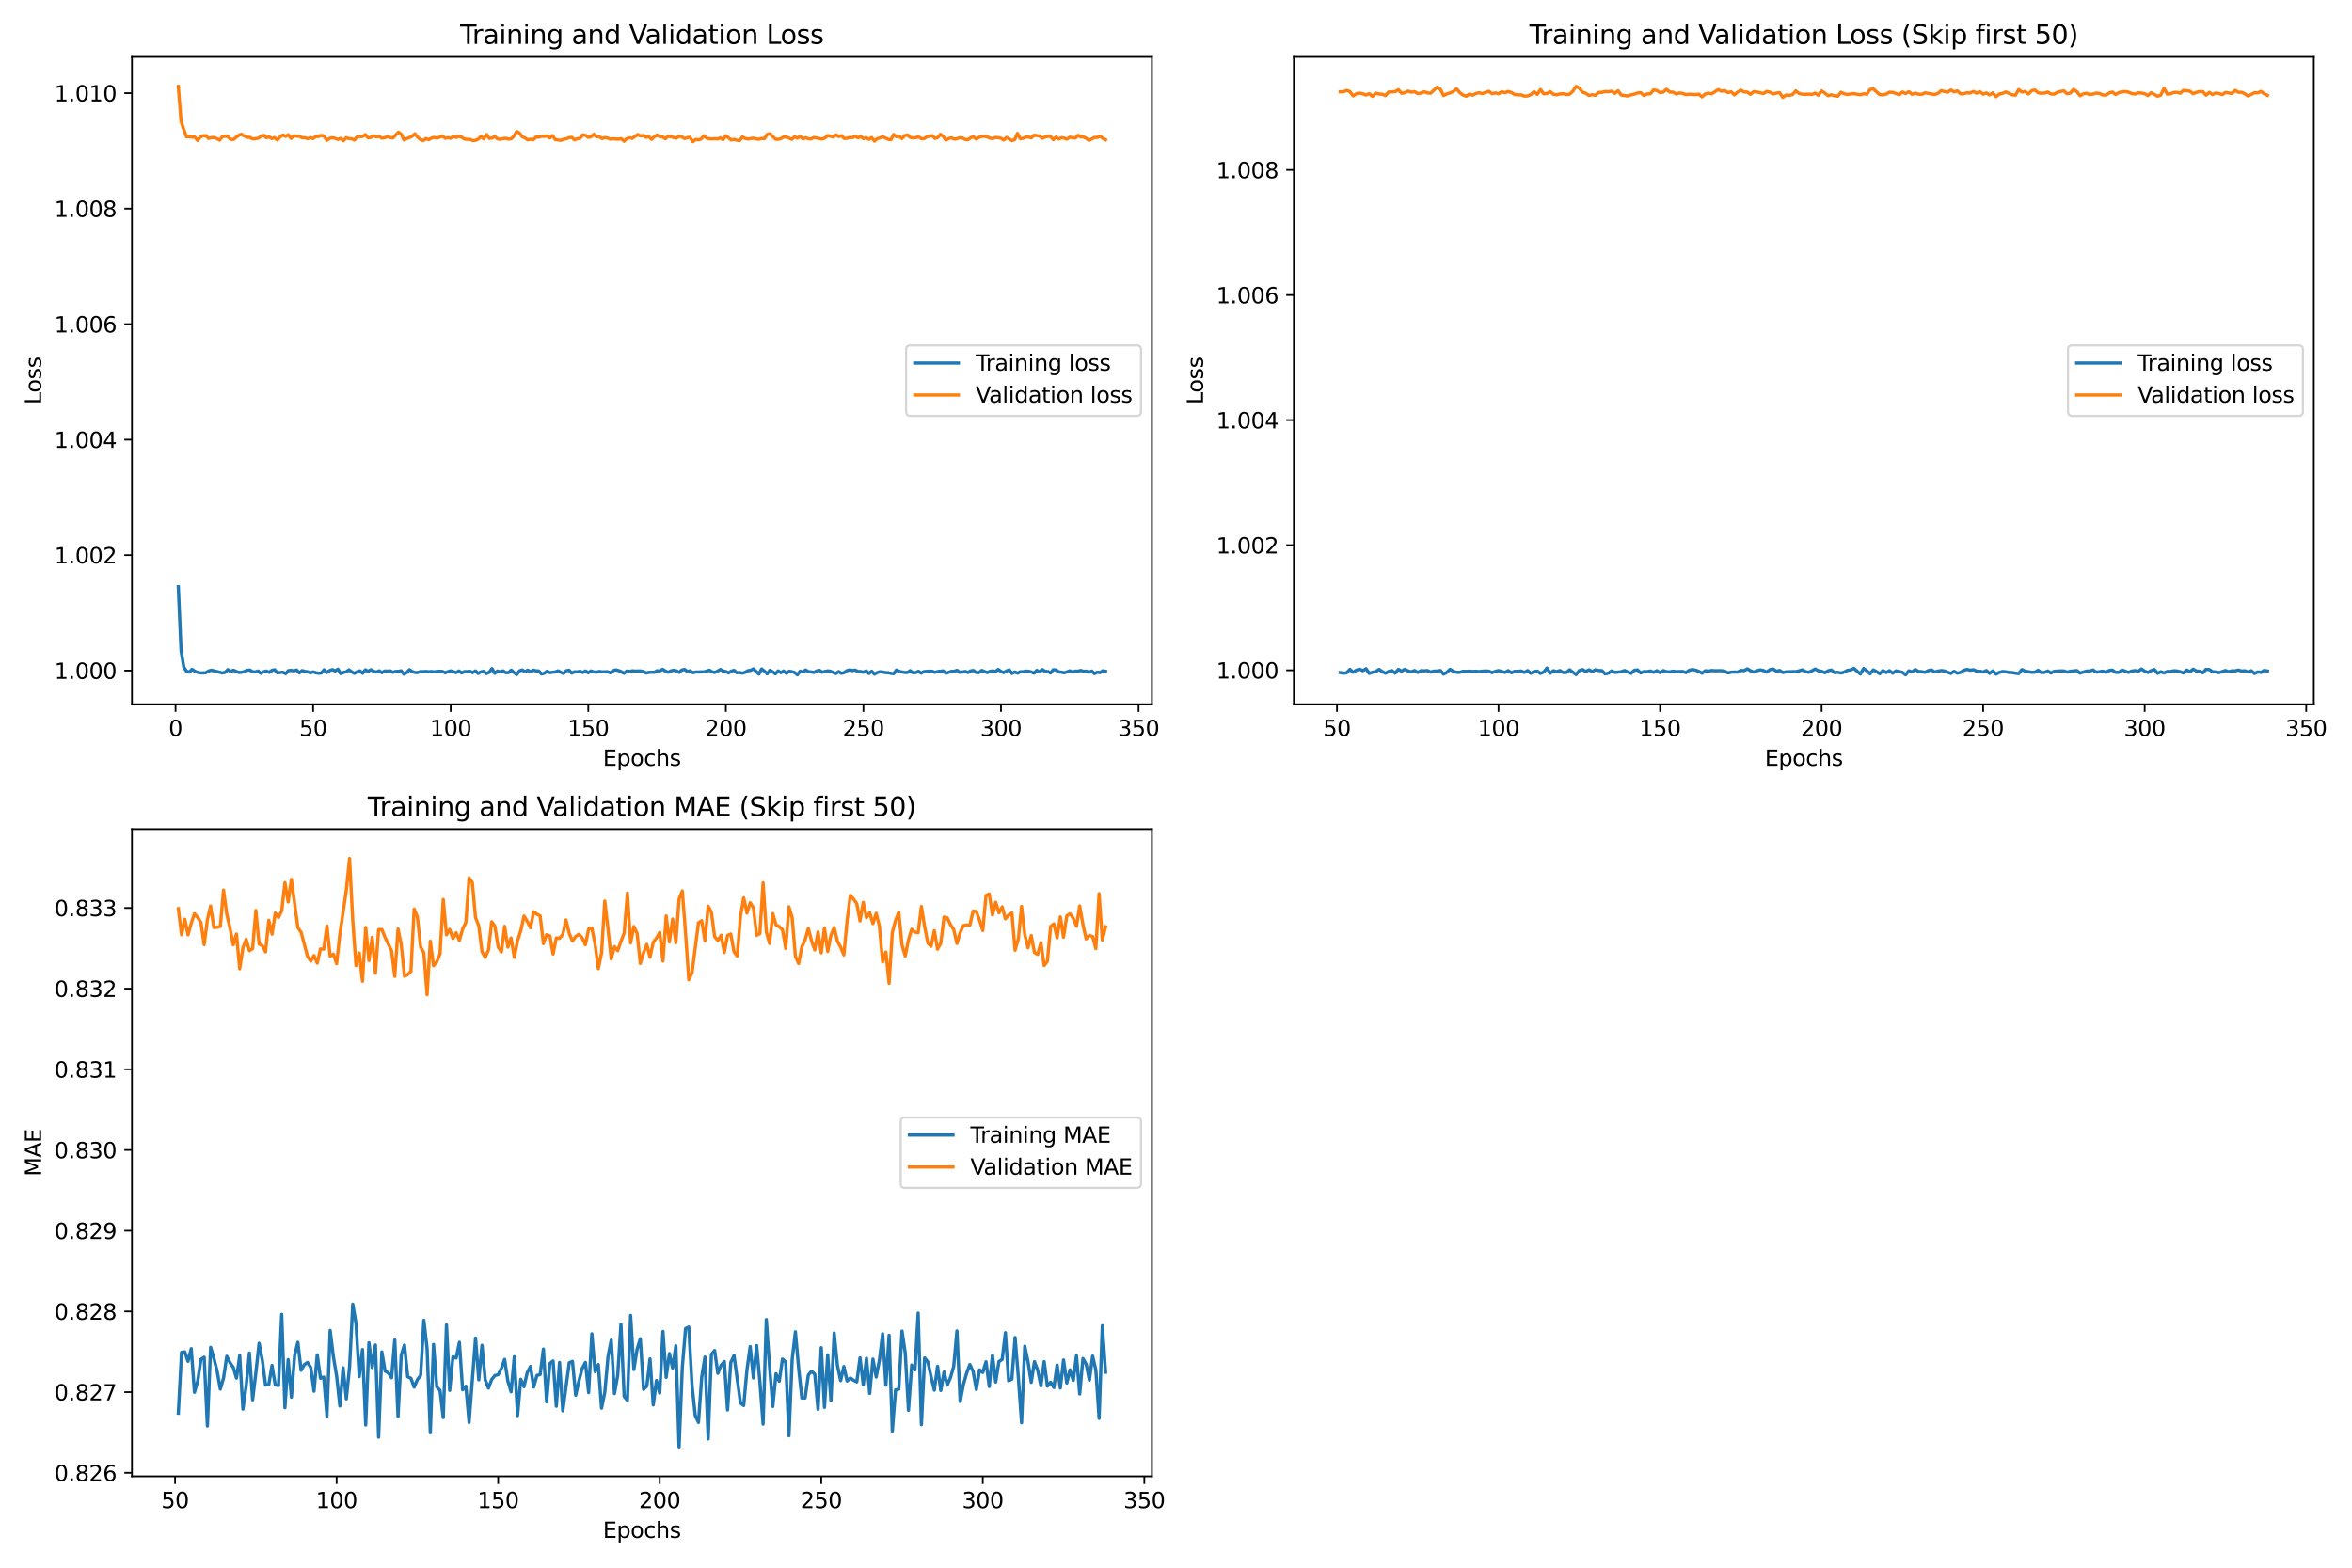 <?xml version="1.0" encoding="utf-8" standalone="no"?>
<!DOCTYPE svg PUBLIC "-//W3C//DTD SVG 1.1//EN"
  "http://www.w3.org/Graphics/SVG/1.1/DTD/svg11.dtd">
<svg xmlns:xlink="http://www.w3.org/1999/xlink" width="1080pt" height="720pt" viewBox="0 0 1080 720" xmlns="http://www.w3.org/2000/svg" version="1.1">
 <defs>
  <style type="text/css">*{stroke-linejoin: round; stroke-linecap: butt}</style>
 </defs>
 <g id="figure_1">
  <g id="patch_1">
   <path d="M 0 720 
L 1080 720 
L 1080 0 
L 0 0 
z
" style="fill: #ffffff"/>
  </g>
  <g id="axes_1">
   <g id="patch_2">
    <path d="M 60.59 323.44 
L 528.942 323.44 
L 528.942 26.16 
L 60.59 26.16 
z
" style="fill: #ffffff"/>
   </g>
   <g id="matplotlib.axis_1">
    <g id="xtick_1">
     <g id="line2d_1">
      <defs>
       <path id="me39441f626" d="M 0 0 
L 0 3.5 
" style="stroke: #000000; stroke-width: 0.8"/>
      </defs>
      <g>
       <use xlink:href="#me39441f626" x="80.615" y="323.44" style="stroke: #000000; stroke-width: 0.8"/>
      </g>
     </g>
     <g id="text_1">
      <!-- 0 -->
      <g transform="translate(77.434 338.038) scale(0.1 -0.1)">
       <defs>
        <path id="DejaVuSans-30" d="M 2034 4250 
Q 1547 4250 1301 3770 
Q 1056 3291 1056 2328 
Q 1056 1369 1301 889 
Q 1547 409 2034 409 
Q 2525 409 2770 889 
Q 3016 1369 3016 2328 
Q 3016 3291 2770 3770 
Q 2525 4250 2034 4250 
z
M 2034 4750 
Q 2819 4750 3233 4129 
Q 3647 3509 3647 2328 
Q 3647 1150 3233 529 
Q 2819 -91 2034 -91 
Q 1250 -91 836 529 
Q 422 1150 422 2328 
Q 422 3509 836 4129 
Q 1250 4750 2034 4750 
z
" transform="scale(0.016)"/>
       </defs>
       <use xlink:href="#DejaVuSans-30"/>
      </g>
     </g>
    </g>
    <g id="xtick_2">
     <g id="line2d_2">
      <g>
       <use xlink:href="#me39441f626" x="143.787" y="323.44" style="stroke: #000000; stroke-width: 0.8"/>
      </g>
     </g>
     <g id="text_2">
      <!-- 50 -->
      <g transform="translate(137.424 338.038) scale(0.1 -0.1)">
       <defs>
        <path id="DejaVuSans-35" d="M 691 4666 
L 3169 4666 
L 3169 4134 
L 1269 4134 
L 1269 2991 
Q 1406 3038 1543 3061 
Q 1681 3084 1819 3084 
Q 2600 3084 3056 2656 
Q 3513 2228 3513 1497 
Q 3513 744 3044 326 
Q 2575 -91 1722 -91 
Q 1428 -91 1123 -41 
Q 819 9 494 109 
L 494 744 
Q 775 591 1075 516 
Q 1375 441 1709 441 
Q 2250 441 2565 725 
Q 2881 1009 2881 1497 
Q 2881 1984 2565 2268 
Q 2250 2553 1709 2553 
Q 1456 2553 1204 2497 
Q 953 2441 691 2322 
L 691 4666 
z
" transform="scale(0.016)"/>
       </defs>
       <use xlink:href="#DejaVuSans-35"/>
       <use xlink:href="#DejaVuSans-30" x="63.623"/>
      </g>
     </g>
    </g>
    <g id="xtick_3">
     <g id="line2d_3">
      <g>
       <use xlink:href="#me39441f626" x="206.958" y="323.44" style="stroke: #000000; stroke-width: 0.8"/>
      </g>
     </g>
     <g id="text_3">
      <!-- 100 -->
      <g transform="translate(197.414 338.038) scale(0.1 -0.1)">
       <defs>
        <path id="DejaVuSans-31" d="M 794 531 
L 1825 531 
L 1825 4091 
L 703 3866 
L 703 4441 
L 1819 4666 
L 2450 4666 
L 2450 531 
L 3481 531 
L 3481 0 
L 794 0 
L 794 531 
z
" transform="scale(0.016)"/>
       </defs>
       <use xlink:href="#DejaVuSans-31"/>
       <use xlink:href="#DejaVuSans-30" x="63.623"/>
       <use xlink:href="#DejaVuSans-30" x="127.246"/>
      </g>
     </g>
    </g>
    <g id="xtick_4">
     <g id="line2d_4">
      <g>
       <use xlink:href="#me39441f626" x="270.129" y="323.44" style="stroke: #000000; stroke-width: 0.8"/>
      </g>
     </g>
     <g id="text_4">
      <!-- 150 -->
      <g transform="translate(260.586 338.038) scale(0.1 -0.1)">
       <use xlink:href="#DejaVuSans-31"/>
       <use xlink:href="#DejaVuSans-35" x="63.623"/>
       <use xlink:href="#DejaVuSans-30" x="127.246"/>
      </g>
     </g>
    </g>
    <g id="xtick_5">
     <g id="line2d_5">
      <g>
       <use xlink:href="#me39441f626" x="333.301" y="323.44" style="stroke: #000000; stroke-width: 0.8"/>
      </g>
     </g>
     <g id="text_5">
      <!-- 200 -->
      <g transform="translate(323.757 338.038) scale(0.1 -0.1)">
       <defs>
        <path id="DejaVuSans-32" d="M 1228 531 
L 3431 531 
L 3431 0 
L 469 0 
L 469 531 
Q 828 903 1448 1529 
Q 2069 2156 2228 2338 
Q 2531 2678 2651 2914 
Q 2772 3150 2772 3378 
Q 2772 3750 2511 3984 
Q 2250 4219 1831 4219 
Q 1534 4219 1204 4116 
Q 875 4013 500 3803 
L 500 4441 
Q 881 4594 1212 4672 
Q 1544 4750 1819 4750 
Q 2544 4750 2975 4387 
Q 3406 4025 3406 3419 
Q 3406 3131 3298 2873 
Q 3191 2616 2906 2266 
Q 2828 2175 2409 1742 
Q 1991 1309 1228 531 
z
" transform="scale(0.016)"/>
       </defs>
       <use xlink:href="#DejaVuSans-32"/>
       <use xlink:href="#DejaVuSans-30" x="63.623"/>
       <use xlink:href="#DejaVuSans-30" x="127.246"/>
      </g>
     </g>
    </g>
    <g id="xtick_6">
     <g id="line2d_6">
      <g>
       <use xlink:href="#me39441f626" x="396.472" y="323.44" style="stroke: #000000; stroke-width: 0.8"/>
      </g>
     </g>
     <g id="text_6">
      <!-- 250 -->
      <g transform="translate(386.928 338.038) scale(0.1 -0.1)">
       <use xlink:href="#DejaVuSans-32"/>
       <use xlink:href="#DejaVuSans-35" x="63.623"/>
       <use xlink:href="#DejaVuSans-30" x="127.246"/>
      </g>
     </g>
    </g>
    <g id="xtick_7">
     <g id="line2d_7">
      <g>
       <use xlink:href="#me39441f626" x="459.643" y="323.44" style="stroke: #000000; stroke-width: 0.8"/>
      </g>
     </g>
     <g id="text_7">
      <!-- 300 -->
      <g transform="translate(450.1 338.038) scale(0.1 -0.1)">
       <defs>
        <path id="DejaVuSans-33" d="M 2597 2516 
Q 3050 2419 3304 2112 
Q 3559 1806 3559 1356 
Q 3559 666 3084 287 
Q 2609 -91 1734 -91 
Q 1441 -91 1130 -33 
Q 819 25 488 141 
L 488 750 
Q 750 597 1062 519 
Q 1375 441 1716 441 
Q 2309 441 2620 675 
Q 2931 909 2931 1356 
Q 2931 1769 2642 2001 
Q 2353 2234 1838 2234 
L 1294 2234 
L 1294 2753 
L 1863 2753 
Q 2328 2753 2575 2939 
Q 2822 3125 2822 3475 
Q 2822 3834 2567 4026 
Q 2313 4219 1838 4219 
Q 1578 4219 1281 4162 
Q 984 4106 628 3988 
L 628 4550 
Q 988 4650 1302 4700 
Q 1616 4750 1894 4750 
Q 2613 4750 3031 4423 
Q 3450 4097 3450 3541 
Q 3450 3153 3228 2886 
Q 3006 2619 2597 2516 
z
" transform="scale(0.016)"/>
       </defs>
       <use xlink:href="#DejaVuSans-33"/>
       <use xlink:href="#DejaVuSans-30" x="63.623"/>
       <use xlink:href="#DejaVuSans-30" x="127.246"/>
      </g>
     </g>
    </g>
    <g id="xtick_8">
     <g id="line2d_8">
      <g>
       <use xlink:href="#me39441f626" x="522.815" y="323.44" style="stroke: #000000; stroke-width: 0.8"/>
      </g>
     </g>
     <g id="text_8">
      <!-- 350 -->
      <g transform="translate(513.271 338.038) scale(0.1 -0.1)">
       <use xlink:href="#DejaVuSans-33"/>
       <use xlink:href="#DejaVuSans-35" x="63.623"/>
       <use xlink:href="#DejaVuSans-30" x="127.246"/>
      </g>
     </g>
    </g>
    <g id="text_9">
     <!-- Epochs -->
     <g transform="translate(276.851 351.717) scale(0.1 -0.1)">
      <defs>
       <path id="DejaVuSans-45" d="M 628 4666 
L 3578 4666 
L 3578 4134 
L 1259 4134 
L 1259 2753 
L 3481 2753 
L 3481 2222 
L 1259 2222 
L 1259 531 
L 3634 531 
L 3634 0 
L 628 0 
L 628 4666 
z
" transform="scale(0.016)"/>
       <path id="DejaVuSans-70" d="M 1159 525 
L 1159 -1331 
L 581 -1331 
L 581 3500 
L 1159 3500 
L 1159 2969 
Q 1341 3281 1617 3432 
Q 1894 3584 2278 3584 
Q 2916 3584 3314 3078 
Q 3713 2572 3713 1747 
Q 3713 922 3314 415 
Q 2916 -91 2278 -91 
Q 1894 -91 1617 61 
Q 1341 213 1159 525 
z
M 3116 1747 
Q 3116 2381 2855 2742 
Q 2594 3103 2138 3103 
Q 1681 3103 1420 2742 
Q 1159 2381 1159 1747 
Q 1159 1113 1420 752 
Q 1681 391 2138 391 
Q 2594 391 2855 752 
Q 3116 1113 3116 1747 
z
" transform="scale(0.016)"/>
       <path id="DejaVuSans-6f" d="M 1959 3097 
Q 1497 3097 1228 2736 
Q 959 2375 959 1747 
Q 959 1119 1226 758 
Q 1494 397 1959 397 
Q 2419 397 2687 759 
Q 2956 1122 2956 1747 
Q 2956 2369 2687 2733 
Q 2419 3097 1959 3097 
z
M 1959 3584 
Q 2709 3584 3137 3096 
Q 3566 2609 3566 1747 
Q 3566 888 3137 398 
Q 2709 -91 1959 -91 
Q 1206 -91 779 398 
Q 353 888 353 1747 
Q 353 2609 779 3096 
Q 1206 3584 1959 3584 
z
" transform="scale(0.016)"/>
       <path id="DejaVuSans-63" d="M 3122 3366 
L 3122 2828 
Q 2878 2963 2633 3030 
Q 2388 3097 2138 3097 
Q 1578 3097 1268 2742 
Q 959 2388 959 1747 
Q 959 1106 1268 751 
Q 1578 397 2138 397 
Q 2388 397 2633 464 
Q 2878 531 3122 666 
L 3122 134 
Q 2881 22 2623 -34 
Q 2366 -91 2075 -91 
Q 1284 -91 818 406 
Q 353 903 353 1747 
Q 353 2603 823 3093 
Q 1294 3584 2113 3584 
Q 2378 3584 2631 3529 
Q 2884 3475 3122 3366 
z
" transform="scale(0.016)"/>
       <path id="DejaVuSans-68" d="M 3513 2113 
L 3513 0 
L 2938 0 
L 2938 2094 
Q 2938 2591 2744 2837 
Q 2550 3084 2163 3084 
Q 1697 3084 1428 2787 
Q 1159 2491 1159 1978 
L 1159 0 
L 581 0 
L 581 4863 
L 1159 4863 
L 1159 2956 
Q 1366 3272 1645 3428 
Q 1925 3584 2291 3584 
Q 2894 3584 3203 3211 
Q 3513 2838 3513 2113 
z
" transform="scale(0.016)"/>
       <path id="DejaVuSans-73" d="M 2834 3397 
L 2834 2853 
Q 2591 2978 2328 3040 
Q 2066 3103 1784 3103 
Q 1356 3103 1142 2972 
Q 928 2841 928 2578 
Q 928 2378 1081 2264 
Q 1234 2150 1697 2047 
L 1894 2003 
Q 2506 1872 2764 1633 
Q 3022 1394 3022 966 
Q 3022 478 2636 193 
Q 2250 -91 1575 -91 
Q 1294 -91 989 -36 
Q 684 19 347 128 
L 347 722 
Q 666 556 975 473 
Q 1284 391 1588 391 
Q 1994 391 2212 530 
Q 2431 669 2431 922 
Q 2431 1156 2273 1281 
Q 2116 1406 1581 1522 
L 1381 1569 
Q 847 1681 609 1914 
Q 372 2147 372 2553 
Q 372 3047 722 3315 
Q 1072 3584 1716 3584 
Q 2034 3584 2315 3537 
Q 2597 3491 2834 3397 
z
" transform="scale(0.016)"/>
      </defs>
      <use xlink:href="#DejaVuSans-45"/>
      <use xlink:href="#DejaVuSans-70" x="63.184"/>
      <use xlink:href="#DejaVuSans-6f" x="126.66"/>
      <use xlink:href="#DejaVuSans-63" x="187.842"/>
      <use xlink:href="#DejaVuSans-68" x="242.822"/>
      <use xlink:href="#DejaVuSans-73" x="306.201"/>
     </g>
    </g>
   </g>
   <g id="matplotlib.axis_2">
    <g id="ytick_1">
     <g id="line2d_9">
      <defs>
       <path id="m4138de126a" d="M 0 0 
L -3.5 0 
" style="stroke: #000000; stroke-width: 0.8"/>
      </defs>
      <g>
       <use xlink:href="#m4138de126a" x="60.59" y="307.992" style="stroke: #000000; stroke-width: 0.8"/>
      </g>
     </g>
     <g id="text_10">
      <!-- 1.000 -->
      <g transform="translate(24.962 311.792) scale(0.1 -0.1)">
       <defs>
        <path id="DejaVuSans-2e" d="M 684 794 
L 1344 794 
L 1344 0 
L 684 0 
L 684 794 
z
" transform="scale(0.016)"/>
       </defs>
       <use xlink:href="#DejaVuSans-31"/>
       <use xlink:href="#DejaVuSans-2e" x="63.623"/>
       <use xlink:href="#DejaVuSans-30" x="95.41"/>
       <use xlink:href="#DejaVuSans-30" x="159.033"/>
       <use xlink:href="#DejaVuSans-30" x="222.656"/>
      </g>
     </g>
    </g>
    <g id="ytick_2">
     <g id="line2d_10">
      <g>
       <use xlink:href="#m4138de126a" x="60.59" y="254.951" style="stroke: #000000; stroke-width: 0.8"/>
      </g>
     </g>
     <g id="text_11">
      <!-- 1.002 -->
      <g transform="translate(24.962 258.75) scale(0.1 -0.1)">
       <use xlink:href="#DejaVuSans-31"/>
       <use xlink:href="#DejaVuSans-2e" x="63.623"/>
       <use xlink:href="#DejaVuSans-30" x="95.41"/>
       <use xlink:href="#DejaVuSans-30" x="159.033"/>
       <use xlink:href="#DejaVuSans-32" x="222.656"/>
      </g>
     </g>
    </g>
    <g id="ytick_3">
     <g id="line2d_11">
      <g>
       <use xlink:href="#m4138de126a" x="60.59" y="201.91" style="stroke: #000000; stroke-width: 0.8"/>
      </g>
     </g>
     <g id="text_12">
      <!-- 1.004 -->
      <g transform="translate(24.962 205.709) scale(0.1 -0.1)">
       <defs>
        <path id="DejaVuSans-34" d="M 2419 4116 
L 825 1625 
L 2419 1625 
L 2419 4116 
z
M 2253 4666 
L 3047 4666 
L 3047 1625 
L 3713 1625 
L 3713 1100 
L 3047 1100 
L 3047 0 
L 2419 0 
L 2419 1100 
L 313 1100 
L 313 1709 
L 2253 4666 
z
" transform="scale(0.016)"/>
       </defs>
       <use xlink:href="#DejaVuSans-31"/>
       <use xlink:href="#DejaVuSans-2e" x="63.623"/>
       <use xlink:href="#DejaVuSans-30" x="95.41"/>
       <use xlink:href="#DejaVuSans-30" x="159.033"/>
       <use xlink:href="#DejaVuSans-34" x="222.656"/>
      </g>
     </g>
    </g>
    <g id="ytick_4">
     <g id="line2d_12">
      <g>
       <use xlink:href="#m4138de126a" x="60.59" y="148.869" style="stroke: #000000; stroke-width: 0.8"/>
      </g>
     </g>
     <g id="text_13">
      <!-- 1.006 -->
      <g transform="translate(24.962 152.668) scale(0.1 -0.1)">
       <defs>
        <path id="DejaVuSans-36" d="M 2113 2584 
Q 1688 2584 1439 2293 
Q 1191 2003 1191 1497 
Q 1191 994 1439 701 
Q 1688 409 2113 409 
Q 2538 409 2786 701 
Q 3034 994 3034 1497 
Q 3034 2003 2786 2293 
Q 2538 2584 2113 2584 
z
M 3366 4563 
L 3366 3988 
Q 3128 4100 2886 4159 
Q 2644 4219 2406 4219 
Q 1781 4219 1451 3797 
Q 1122 3375 1075 2522 
Q 1259 2794 1537 2939 
Q 1816 3084 2150 3084 
Q 2853 3084 3261 2657 
Q 3669 2231 3669 1497 
Q 3669 778 3244 343 
Q 2819 -91 2113 -91 
Q 1303 -91 875 529 
Q 447 1150 447 2328 
Q 447 3434 972 4092 
Q 1497 4750 2381 4750 
Q 2619 4750 2861 4703 
Q 3103 4656 3366 4563 
z
" transform="scale(0.016)"/>
       </defs>
       <use xlink:href="#DejaVuSans-31"/>
       <use xlink:href="#DejaVuSans-2e" x="63.623"/>
       <use xlink:href="#DejaVuSans-30" x="95.41"/>
       <use xlink:href="#DejaVuSans-30" x="159.033"/>
       <use xlink:href="#DejaVuSans-36" x="222.656"/>
      </g>
     </g>
    </g>
    <g id="ytick_5">
     <g id="line2d_13">
      <g>
       <use xlink:href="#m4138de126a" x="60.59" y="95.828" style="stroke: #000000; stroke-width: 0.8"/>
      </g>
     </g>
     <g id="text_14">
      <!-- 1.008 -->
      <g transform="translate(24.962 99.627) scale(0.1 -0.1)">
       <defs>
        <path id="DejaVuSans-38" d="M 2034 2216 
Q 1584 2216 1326 1975 
Q 1069 1734 1069 1313 
Q 1069 891 1326 650 
Q 1584 409 2034 409 
Q 2484 409 2743 651 
Q 3003 894 3003 1313 
Q 3003 1734 2745 1975 
Q 2488 2216 2034 2216 
z
M 1403 2484 
Q 997 2584 770 2862 
Q 544 3141 544 3541 
Q 544 4100 942 4425 
Q 1341 4750 2034 4750 
Q 2731 4750 3128 4425 
Q 3525 4100 3525 3541 
Q 3525 3141 3298 2862 
Q 3072 2584 2669 2484 
Q 3125 2378 3379 2068 
Q 3634 1759 3634 1313 
Q 3634 634 3220 271 
Q 2806 -91 2034 -91 
Q 1263 -91 848 271 
Q 434 634 434 1313 
Q 434 1759 690 2068 
Q 947 2378 1403 2484 
z
M 1172 3481 
Q 1172 3119 1398 2916 
Q 1625 2713 2034 2713 
Q 2441 2713 2670 2916 
Q 2900 3119 2900 3481 
Q 2900 3844 2670 4047 
Q 2441 4250 2034 4250 
Q 1625 4250 1398 4047 
Q 1172 3844 1172 3481 
z
" transform="scale(0.016)"/>
       </defs>
       <use xlink:href="#DejaVuSans-31"/>
       <use xlink:href="#DejaVuSans-2e" x="63.623"/>
       <use xlink:href="#DejaVuSans-30" x="95.41"/>
       <use xlink:href="#DejaVuSans-30" x="159.033"/>
       <use xlink:href="#DejaVuSans-38" x="222.656"/>
      </g>
     </g>
    </g>
    <g id="ytick_6">
     <g id="line2d_14">
      <g>
       <use xlink:href="#m4138de126a" x="60.59" y="42.787" style="stroke: #000000; stroke-width: 0.8"/>
      </g>
     </g>
     <g id="text_15">
      <!-- 1.010 -->
      <g transform="translate(24.962 46.586) scale(0.1 -0.1)">
       <use xlink:href="#DejaVuSans-31"/>
       <use xlink:href="#DejaVuSans-2e" x="63.623"/>
       <use xlink:href="#DejaVuSans-30" x="95.41"/>
       <use xlink:href="#DejaVuSans-31" x="159.033"/>
       <use xlink:href="#DejaVuSans-30" x="222.656"/>
      </g>
     </g>
    </g>
    <g id="text_16">
     <!-- Loss -->
     <g transform="translate(18.882 185.767) rotate(-90) scale(0.1 -0.1)">
      <defs>
       <path id="DejaVuSans-4c" d="M 628 4666 
L 1259 4666 
L 1259 531 
L 3531 531 
L 3531 0 
L 628 0 
L 628 4666 
z
" transform="scale(0.016)"/>
      </defs>
      <use xlink:href="#DejaVuSans-4c"/>
      <use xlink:href="#DejaVuSans-6f" x="53.963"/>
      <use xlink:href="#DejaVuSans-73" x="115.145"/>
      <use xlink:href="#DejaVuSans-73" x="167.244"/>
     </g>
    </g>
   </g>
   <g id="line2d_15">
    <path d="M 81.879 269.476 
L 83.142 298.786 
L 84.406 306.415 
L 85.669 308.286 
L 86.932 308.718 
L 88.196 307.414 
L 89.459 308.279 
L 90.723 308.81 
L 91.986 309.039 
L 93.25 309.063 
L 94.513 308.958 
L 95.776 308.184 
L 97.04 307.819 
L 102.094 309.067 
L 103.357 308.811 
L 104.62 307.544 
L 105.884 308.414 
L 107.147 307.838 
L 109.674 308.862 
L 110.938 308.775 
L 112.201 308.452 
L 113.464 307.863 
L 114.728 307.74 
L 115.991 308.547 
L 117.255 308.604 
L 118.518 308.185 
L 119.782 309.257 
L 121.045 308.535 
L 122.308 308.209 
L 123.572 308.802 
L 124.835 307.901 
L 126.099 307.61 
L 127.362 308.988 
L 129.889 308.74 
L 131.152 309.429 
L 132.416 308.01 
L 133.679 307.898 
L 134.943 308.138 
L 136.206 307.733 
L 137.47 309.039 
L 138.733 307.989 
L 139.996 308.372 
L 141.26 308.531 
L 142.523 309.031 
L 143.787 308.573 
L 145.05 308.991 
L 146.314 309.23 
L 147.577 309.08 
L 148.84 307.61 
L 150.104 308.876 
L 151.367 307.973 
L 152.631 307.534 
L 153.894 308.179 
L 155.157 307.325 
L 156.421 309.366 
L 157.684 308.832 
L 158.948 308.582 
L 160.211 307.638 
L 161.475 308.538 
L 162.738 309.278 
L 164.001 308.503 
L 165.265 308.147 
L 166.528 309.221 
L 167.792 307.632 
L 169.055 308.396 
L 170.319 307.585 
L 171.582 308.294 
L 172.845 308.675 
L 174.109 308.103 
L 175.372 308.944 
L 176.636 308.187 
L 177.899 308.245 
L 179.163 308.135 
L 180.426 308.776 
L 181.689 308.377 
L 182.953 308.332 
L 184.216 308.1 
L 185.48 309.651 
L 186.743 308.9 
L 188.007 307.578 
L 189.27 308.432 
L 190.533 308.879 
L 191.797 308.893 
L 193.06 308.437 
L 194.324 308.49 
L 195.587 308.389 
L 196.851 308.53 
L 198.114 308.413 
L 199.377 308.585 
L 200.641 308.388 
L 201.904 308.315 
L 203.168 308.381 
L 204.431 309.018 
L 205.695 308.487 
L 206.958 308.136 
L 209.485 308.919 
L 210.748 308.158 
L 212.012 309.069 
L 213.275 308.446 
L 214.539 308.454 
L 215.802 308.313 
L 217.065 308.927 
L 218.329 308.143 
L 219.592 309.308 
L 220.856 308.565 
L 222.119 308.365 
L 223.383 309.363 
L 224.646 308.751 
L 225.909 307.053 
L 227.173 309.271 
L 228.436 308.203 
L 229.7 308.582 
L 230.963 308.125 
L 232.227 308.947 
L 233.49 308.933 
L 234.753 307.803 
L 237.28 309.842 
L 238.544 308.138 
L 239.807 307.695 
L 241.071 308.557 
L 242.334 307.796 
L 243.597 308.573 
L 244.861 307.796 
L 246.124 308.122 
L 247.388 308.163 
L 248.651 309.551 
L 249.915 309.241 
L 251.178 308.282 
L 252.441 308.922 
L 254.968 308.614 
L 256.232 308.113 
L 258.758 309.325 
L 260.022 308.049 
L 261.285 307.838 
L 262.549 309.154 
L 263.812 308.546 
L 265.076 308.585 
L 266.339 308.318 
L 267.602 308.867 
L 268.866 308.193 
L 270.129 309.014 
L 271.393 308.16 
L 272.656 308.606 
L 273.92 308.713 
L 275.183 308.381 
L 276.446 308.598 
L 278.973 308.505 
L 280.237 309.009 
L 281.5 308.051 
L 282.764 307.66 
L 284.027 307.986 
L 285.29 308.471 
L 286.554 309.262 
L 287.817 308.201 
L 289.081 308.411 
L 290.344 308.095 
L 291.608 308.218 
L 294.134 308.176 
L 295.398 308.394 
L 296.661 309.113 
L 297.925 308.818 
L 299.188 308.748 
L 300.452 308.794 
L 301.715 308.079 
L 302.978 308.163 
L 304.242 307.398 
L 305.505 308.196 
L 306.769 308.776 
L 308.032 308.177 
L 309.296 307.838 
L 310.559 308.105 
L 311.822 308.816 
L 313.086 307.743 
L 314.349 307.458 
L 315.613 308.427 
L 316.876 308.09 
L 318.14 308.954 
L 319.403 308.682 
L 321.93 308.579 
L 323.193 308.598 
L 324.457 308.277 
L 325.72 307.822 
L 326.984 308.574 
L 328.247 308.854 
L 329.51 308.242 
L 330.774 307.468 
L 332.037 308.231 
L 333.301 308.438 
L 334.564 309.064 
L 335.828 308.245 
L 337.091 307.898 
L 338.354 308.984 
L 339.618 308.871 
L 340.881 309.181 
L 342.145 308.769 
L 343.408 308.043 
L 344.672 307.891 
L 345.935 307.189 
L 348.462 309.61 
L 349.725 307.24 
L 350.989 308.228 
L 352.252 309.494 
L 353.516 307.856 
L 354.779 308.56 
L 356.042 309.483 
L 357.306 308.146 
L 358.569 308.98 
L 359.833 308.176 
L 361.096 309.265 
L 362.359 308.277 
L 363.623 308.517 
L 364.886 308.887 
L 366.15 309.927 
L 367.413 308.25 
L 368.677 308.693 
L 369.94 307.711 
L 371.203 308.528 
L 372.467 308.59 
L 373.73 308.89 
L 374.994 308.158 
L 376.257 307.856 
L 377.521 308.742 
L 378.784 308.38 
L 380.047 308.146 
L 381.311 308.29 
L 383.838 309.355 
L 385.101 308.445 
L 386.365 309.257 
L 387.628 308.92 
L 388.891 308.019 
L 390.155 307.654 
L 391.418 307.97 
L 392.682 307.768 
L 393.945 308.414 
L 395.209 308.416 
L 396.472 308.769 
L 397.735 308.111 
L 398.999 309.331 
L 400.262 308.271 
L 401.526 309.635 
L 402.789 308.925 
L 404.053 308.535 
L 405.316 308.644 
L 406.579 308.925 
L 407.843 308.958 
L 409.106 309.262 
L 410.37 309.407 
L 411.633 307.714 
L 412.897 308.369 
L 415.423 308.868 
L 416.687 308.859 
L 417.95 308.016 
L 419.214 308.973 
L 420.477 308.922 
L 421.741 308.307 
L 423.004 309.173 
L 424.267 308.446 
L 426.794 308.282 
L 428.058 308.305 
L 429.321 308.799 
L 430.585 308.433 
L 433.111 308.144 
L 434.375 309.205 
L 436.902 308.347 
L 438.165 308.337 
L 439.429 307.885 
L 440.692 308.781 
L 441.955 308.647 
L 443.219 308.372 
L 444.482 308.886 
L 445.746 308.116 
L 447.009 307.945 
L 448.273 308.89 
L 449.536 308.879 
L 450.799 307.91 
L 453.326 308.922 
L 454.59 308.345 
L 455.853 308.146 
L 457.117 308.457 
L 458.38 307.458 
L 459.643 308.381 
L 460.907 308.944 
L 462.17 308.168 
L 463.434 307.673 
L 464.697 309.312 
L 465.96 308.622 
L 467.224 309.17 
L 468.487 308.514 
L 469.751 308.535 
L 471.014 308.226 
L 472.278 308.31 
L 473.541 308.617 
L 474.804 309.161 
L 476.068 307.901 
L 477.331 308.642 
L 478.595 307.525 
L 479.858 308.345 
L 481.122 308.405 
L 482.385 309.077 
L 483.648 307.6 
L 484.912 307.695 
L 486.175 308.607 
L 487.439 308.718 
L 488.702 309.022 
L 491.229 308.109 
L 492.492 308.66 
L 493.756 308.245 
L 495.019 308.285 
L 496.283 307.913 
L 497.546 308.348 
L 498.81 308.23 
L 500.073 308.735 
L 501.336 308.212 
L 502.6 309.391 
L 503.863 308.705 
L 505.127 308.919 
L 506.39 308.084 
L 507.654 308.332 
L 507.654 308.332 
" clip-path="url(#p9284ab62ba)" style="fill: none; stroke: #1f77b4; stroke-width: 1.5; stroke-linecap: square"/>
   </g>
   <g id="line2d_16">
    <path d="M 81.879 39.673 
L 83.142 55.79 
L 84.406 59.536 
L 85.669 62.853 
L 86.932 62.802 
L 88.196 62.979 
L 89.459 62.938 
L 90.723 64.5 
L 91.986 62.935 
L 93.25 62.353 
L 94.513 62.287 
L 95.776 63.558 
L 97.04 63.213 
L 98.303 63.172 
L 99.567 63.646 
L 100.83 64.358 
L 102.094 62.764 
L 103.357 62.546 
L 104.62 62.704 
L 105.884 63.969 
L 107.147 64.048 
L 109.674 62.078 
L 110.938 61.636 
L 112.201 62.505 
L 113.464 62.998 
L 114.728 63.08 
L 115.991 63.801 
L 118.518 63.501 
L 119.782 62.669 
L 121.045 62.104 
L 122.308 63.229 
L 123.572 62.872 
L 124.835 63.64 
L 126.099 63.191 
L 127.362 64.285 
L 128.626 62.843 
L 129.889 61.983 
L 131.152 62.647 
L 132.416 61.879 
L 133.679 63.552 
L 134.943 62.401 
L 137.47 62.597 
L 138.733 63.273 
L 139.996 63.295 
L 141.26 63.659 
L 142.523 63.194 
L 143.787 63.618 
L 145.05 62.707 
L 146.314 62.679 
L 147.577 62.126 
L 148.84 62.616 
L 150.104 64.437 
L 151.367 63.539 
L 152.631 63.245 
L 153.894 63.548 
L 155.157 64.038 
L 156.421 63.495 
L 157.684 64.633 
L 158.948 63.273 
L 160.211 63.634 
L 161.475 63.725 
L 162.738 64.313 
L 164.001 62.796 
L 166.528 62.651 
L 167.792 61.819 
L 169.055 63.333 
L 170.319 63.087 
L 171.582 62.407 
L 172.845 62.862 
L 174.109 62.635 
L 175.372 63.45 
L 176.636 63.251 
L 177.899 62.673 
L 179.163 63.188 
L 180.426 63.295 
L 182.953 60.722 
L 184.216 61.617 
L 185.48 64.269 
L 186.743 63.618 
L 188.007 63.16 
L 189.27 62.578 
L 190.533 61.424 
L 191.797 63.03 
L 193.06 64.048 
L 194.324 64.589 
L 195.587 63.631 
L 196.851 64.133 
L 198.114 63.416 
L 199.377 63.099 
L 200.641 63.45 
L 203.168 62.48 
L 204.431 63.498 
L 205.695 63.182 
L 206.958 63.52 
L 208.221 62.654 
L 209.485 63.112 
L 210.748 62.556 
L 212.012 62.998 
L 213.275 63.861 
L 214.539 63.985 
L 215.802 63.988 
L 217.065 64.532 
L 218.329 64.459 
L 219.592 63.909 
L 220.856 62.635 
L 222.119 63.798 
L 223.383 61.756 
L 224.646 63.529 
L 225.909 63.412 
L 227.173 62.635 
L 228.436 63.763 
L 229.7 63.963 
L 230.963 63.634 
L 232.227 63.501 
L 233.49 63.868 
L 234.753 63.729 
L 236.017 62.477 
L 237.28 60.393 
L 238.544 61.111 
L 239.807 62.818 
L 241.071 63.314 
L 242.334 64.234 
L 243.597 63.928 
L 244.861 64.187 
L 246.124 62.96 
L 247.388 62.967 
L 248.651 62.581 
L 249.915 62.654 
L 251.178 62.442 
L 252.441 63.346 
L 253.705 62.258 
L 254.968 64.073 
L 257.495 64.468 
L 258.758 63.982 
L 260.022 63.706 
L 261.285 63.22 
L 262.549 63.074 
L 263.812 64.253 
L 265.076 63.627 
L 266.339 63.533 
L 267.602 61.901 
L 268.866 62.157 
L 270.129 63.077 
L 271.393 62.809 
L 272.656 61.639 
L 273.92 62.802 
L 275.183 62.828 
L 276.446 63.627 
L 277.71 63.194 
L 278.973 63.371 
L 280.237 63.909 
L 281.5 63.719 
L 284.027 63.893 
L 285.29 63.684 
L 286.554 64.86 
L 287.817 63.618 
L 289.081 63.286 
L 290.344 63.529 
L 292.871 61.768 
L 294.134 62.461 
L 295.398 62.167 
L 296.661 63.039 
L 297.925 62.698 
L 299.188 64.007 
L 300.452 62.818 
L 301.715 62.031 
L 302.978 62.761 
L 304.242 62.828 
L 305.505 63.751 
L 306.769 62.59 
L 308.032 62.796 
L 310.559 63.438 
L 311.822 62.543 
L 313.086 62.837 
L 314.349 63.602 
L 315.613 63.235 
L 316.876 63.071 
L 318.14 65.066 
L 319.403 64.07 
L 320.666 64.225 
L 321.93 63.868 
L 323.193 62.309 
L 324.457 63.4 
L 325.72 63.713 
L 326.984 63.804 
L 328.247 63.684 
L 329.51 63.811 
L 330.774 63.27 
L 332.037 64.149 
L 333.301 62.309 
L 335.828 64.317 
L 337.091 63.978 
L 338.354 64.396 
L 339.618 64.566 
L 340.881 62.875 
L 342.145 63.555 
L 343.408 63.833 
L 345.935 63.441 
L 347.198 63.763 
L 348.462 63.956 
L 349.725 63.526 
L 350.989 63.694 
L 352.252 61.74 
L 353.516 61.424 
L 356.042 63.874 
L 357.306 63.994 
L 358.569 63.646 
L 359.833 62.907 
L 361.096 62.932 
L 363.623 63.959 
L 364.886 62.79 
L 366.15 63.431 
L 367.413 62.654 
L 368.677 63.748 
L 369.94 63.261 
L 371.203 63.71 
L 372.467 63.773 
L 373.73 63.141 
L 377.521 63.836 
L 378.784 63.393 
L 380.047 62.227 
L 382.574 62.907 
L 383.838 61.945 
L 385.101 62.733 
L 386.365 62.303 
L 387.628 63.558 
L 388.891 63.514 
L 390.155 63.125 
L 391.418 63.204 
L 392.682 62.553 
L 393.945 63.276 
L 395.209 62.657 
L 396.472 63.675 
L 397.735 63.182 
L 398.999 64.019 
L 400.262 63.153 
L 401.526 64.785 
L 402.789 63.653 
L 404.053 63.365 
L 405.316 62.767 
L 407.843 63.972 
L 409.106 64.149 
L 410.37 61.762 
L 411.633 62.809 
L 412.897 62.565 
L 414.16 63.627 
L 415.423 62.271 
L 416.687 61.939 
L 417.95 63.087 
L 419.214 63.343 
L 420.477 63.223 
L 421.741 62.809 
L 423.004 63.637 
L 424.267 63.672 
L 425.531 62.894 
L 426.794 62.537 
L 428.058 62.315 
L 429.321 63.539 
L 430.585 63.213 
L 431.848 61.68 
L 433.111 62.632 
L 434.375 64.364 
L 435.638 63.571 
L 436.902 63.305 
L 438.165 63.88 
L 439.429 63.669 
L 440.692 63.254 
L 441.955 63.384 
L 443.219 64.045 
L 444.482 64.133 
L 445.746 63.216 
L 447.009 62.809 
L 448.273 63.852 
L 449.536 63.065 
L 450.799 62.688 
L 452.063 62.603 
L 453.326 62.865 
L 454.59 63.438 
L 455.853 63.643 
L 457.117 63.147 
L 458.38 63.232 
L 459.643 63.495 
L 460.907 64.298 
L 462.17 63.096 
L 464.697 64.573 
L 465.96 64.083 
L 467.224 61.24 
L 468.487 63.691 
L 469.751 63.529 
L 471.014 62.973 
L 472.278 62.919 
L 473.541 63.299 
L 474.804 62.104 
L 477.331 62.442 
L 478.595 63.485 
L 479.858 62.929 
L 481.122 62.613 
L 482.385 62.651 
L 483.648 64.13 
L 484.912 62.967 
L 486.175 63.836 
L 487.439 63.213 
L 488.702 63.441 
L 489.966 63.883 
L 491.229 63.001 
L 493.756 63.387 
L 495.019 62.123 
L 496.283 62.897 
L 497.546 62.913 
L 498.81 63.536 
L 500.073 64.475 
L 502.6 63.087 
L 503.863 63.156 
L 505.127 62.524 
L 506.39 63.52 
L 507.654 64.181 
L 507.654 64.181 
" clip-path="url(#p9284ab62ba)" style="fill: none; stroke: #ff7f0e; stroke-width: 1.5; stroke-linecap: square"/>
   </g>
   <g id="patch_3">
    <path d="M 60.59 323.44 
L 60.59 26.16 
" style="fill: none; stroke: #000000; stroke-width: 0.8; stroke-linejoin: miter; stroke-linecap: square"/>
   </g>
   <g id="patch_4">
    <path d="M 528.942 323.44 
L 528.942 26.16 
" style="fill: none; stroke: #000000; stroke-width: 0.8; stroke-linejoin: miter; stroke-linecap: square"/>
   </g>
   <g id="patch_5">
    <path d="M 60.59 323.44 
L 528.942 323.44 
" style="fill: none; stroke: #000000; stroke-width: 0.8; stroke-linejoin: miter; stroke-linecap: square"/>
   </g>
   <g id="patch_6">
    <path d="M 60.59 26.16 
L 528.942 26.16 
" style="fill: none; stroke: #000000; stroke-width: 0.8; stroke-linejoin: miter; stroke-linecap: square"/>
   </g>
   <g id="text_17">
    <!-- Training and Validation Loss -->
    <g transform="translate(211.297 20.16) scale(0.12 -0.12)">
     <defs>
      <path id="DejaVuSans-54" d="M -19 4666 
L 3928 4666 
L 3928 4134 
L 2272 4134 
L 2272 0 
L 1638 0 
L 1638 4134 
L -19 4134 
L -19 4666 
z
" transform="scale(0.016)"/>
      <path id="DejaVuSans-72" d="M 2631 2963 
Q 2534 3019 2420 3045 
Q 2306 3072 2169 3072 
Q 1681 3072 1420 2755 
Q 1159 2438 1159 1844 
L 1159 0 
L 581 0 
L 581 3500 
L 1159 3500 
L 1159 2956 
Q 1341 3275 1631 3429 
Q 1922 3584 2338 3584 
Q 2397 3584 2469 3576 
Q 2541 3569 2628 3553 
L 2631 2963 
z
" transform="scale(0.016)"/>
      <path id="DejaVuSans-61" d="M 2194 1759 
Q 1497 1759 1228 1600 
Q 959 1441 959 1056 
Q 959 750 1161 570 
Q 1363 391 1709 391 
Q 2188 391 2477 730 
Q 2766 1069 2766 1631 
L 2766 1759 
L 2194 1759 
z
M 3341 1997 
L 3341 0 
L 2766 0 
L 2766 531 
Q 2569 213 2275 61 
Q 1981 -91 1556 -91 
Q 1019 -91 701 211 
Q 384 513 384 1019 
Q 384 1609 779 1909 
Q 1175 2209 1959 2209 
L 2766 2209 
L 2766 2266 
Q 2766 2663 2505 2880 
Q 2244 3097 1772 3097 
Q 1472 3097 1187 3025 
Q 903 2953 641 2809 
L 641 3341 
Q 956 3463 1253 3523 
Q 1550 3584 1831 3584 
Q 2591 3584 2966 3190 
Q 3341 2797 3341 1997 
z
" transform="scale(0.016)"/>
      <path id="DejaVuSans-69" d="M 603 3500 
L 1178 3500 
L 1178 0 
L 603 0 
L 603 3500 
z
M 603 4863 
L 1178 4863 
L 1178 4134 
L 603 4134 
L 603 4863 
z
" transform="scale(0.016)"/>
      <path id="DejaVuSans-6e" d="M 3513 2113 
L 3513 0 
L 2938 0 
L 2938 2094 
Q 2938 2591 2744 2837 
Q 2550 3084 2163 3084 
Q 1697 3084 1428 2787 
Q 1159 2491 1159 1978 
L 1159 0 
L 581 0 
L 581 3500 
L 1159 3500 
L 1159 2956 
Q 1366 3272 1645 3428 
Q 1925 3584 2291 3584 
Q 2894 3584 3203 3211 
Q 3513 2838 3513 2113 
z
" transform="scale(0.016)"/>
      <path id="DejaVuSans-67" d="M 2906 1791 
Q 2906 2416 2648 2759 
Q 2391 3103 1925 3103 
Q 1463 3103 1205 2759 
Q 947 2416 947 1791 
Q 947 1169 1205 825 
Q 1463 481 1925 481 
Q 2391 481 2648 825 
Q 2906 1169 2906 1791 
z
M 3481 434 
Q 3481 -459 3084 -895 
Q 2688 -1331 1869 -1331 
Q 1566 -1331 1297 -1286 
Q 1028 -1241 775 -1147 
L 775 -588 
Q 1028 -725 1275 -790 
Q 1522 -856 1778 -856 
Q 2344 -856 2625 -561 
Q 2906 -266 2906 331 
L 2906 616 
Q 2728 306 2450 153 
Q 2172 0 1784 0 
Q 1141 0 747 490 
Q 353 981 353 1791 
Q 353 2603 747 3093 
Q 1141 3584 1784 3584 
Q 2172 3584 2450 3431 
Q 2728 3278 2906 2969 
L 2906 3500 
L 3481 3500 
L 3481 434 
z
" transform="scale(0.016)"/>
      <path id="DejaVuSans-20" transform="scale(0.016)"/>
      <path id="DejaVuSans-64" d="M 2906 2969 
L 2906 4863 
L 3481 4863 
L 3481 0 
L 2906 0 
L 2906 525 
Q 2725 213 2448 61 
Q 2172 -91 1784 -91 
Q 1150 -91 751 415 
Q 353 922 353 1747 
Q 353 2572 751 3078 
Q 1150 3584 1784 3584 
Q 2172 3584 2448 3432 
Q 2725 3281 2906 2969 
z
M 947 1747 
Q 947 1113 1208 752 
Q 1469 391 1925 391 
Q 2381 391 2643 752 
Q 2906 1113 2906 1747 
Q 2906 2381 2643 2742 
Q 2381 3103 1925 3103 
Q 1469 3103 1208 2742 
Q 947 2381 947 1747 
z
" transform="scale(0.016)"/>
      <path id="DejaVuSans-56" d="M 1831 0 
L 50 4666 
L 709 4666 
L 2188 738 
L 3669 4666 
L 4325 4666 
L 2547 0 
L 1831 0 
z
" transform="scale(0.016)"/>
      <path id="DejaVuSans-6c" d="M 603 4863 
L 1178 4863 
L 1178 0 
L 603 0 
L 603 4863 
z
" transform="scale(0.016)"/>
      <path id="DejaVuSans-74" d="M 1172 4494 
L 1172 3500 
L 2356 3500 
L 2356 3053 
L 1172 3053 
L 1172 1153 
Q 1172 725 1289 603 
Q 1406 481 1766 481 
L 2356 481 
L 2356 0 
L 1766 0 
Q 1100 0 847 248 
Q 594 497 594 1153 
L 594 3053 
L 172 3053 
L 172 3500 
L 594 3500 
L 594 4494 
L 1172 4494 
z
" transform="scale(0.016)"/>
     </defs>
     <use xlink:href="#DejaVuSans-54"/>
     <use xlink:href="#DejaVuSans-72" x="46.334"/>
     <use xlink:href="#DejaVuSans-61" x="87.447"/>
     <use xlink:href="#DejaVuSans-69" x="148.727"/>
     <use xlink:href="#DejaVuSans-6e" x="176.51"/>
     <use xlink:href="#DejaVuSans-69" x="239.889"/>
     <use xlink:href="#DejaVuSans-6e" x="267.672"/>
     <use xlink:href="#DejaVuSans-67" x="331.051"/>
     <use xlink:href="#DejaVuSans-20" x="394.527"/>
     <use xlink:href="#DejaVuSans-61" x="426.314"/>
     <use xlink:href="#DejaVuSans-6e" x="487.594"/>
     <use xlink:href="#DejaVuSans-64" x="550.973"/>
     <use xlink:href="#DejaVuSans-20" x="614.449"/>
     <use xlink:href="#DejaVuSans-56" x="646.236"/>
     <use xlink:href="#DejaVuSans-61" x="706.895"/>
     <use xlink:href="#DejaVuSans-6c" x="768.174"/>
     <use xlink:href="#DejaVuSans-69" x="795.957"/>
     <use xlink:href="#DejaVuSans-64" x="823.74"/>
     <use xlink:href="#DejaVuSans-61" x="887.217"/>
     <use xlink:href="#DejaVuSans-74" x="948.496"/>
     <use xlink:href="#DejaVuSans-69" x="987.705"/>
     <use xlink:href="#DejaVuSans-6f" x="1015.488"/>
     <use xlink:href="#DejaVuSans-6e" x="1076.67"/>
     <use xlink:href="#DejaVuSans-20" x="1140.049"/>
     <use xlink:href="#DejaVuSans-4c" x="1171.836"/>
     <use xlink:href="#DejaVuSans-6f" x="1225.799"/>
     <use xlink:href="#DejaVuSans-73" x="1286.98"/>
     <use xlink:href="#DejaVuSans-73" x="1339.08"/>
    </g>
   </g>
   <g id="legend_1">
    <g id="patch_7">
     <path d="M 418.067 190.978 
L 521.942 190.978 
Q 523.942 190.978 523.942 188.978 
L 523.942 160.622 
Q 523.942 158.622 521.942 158.622 
L 418.067 158.622 
Q 416.067 158.622 416.067 160.622 
L 416.067 188.978 
Q 416.067 190.978 418.067 190.978 
z
" style="fill: #ffffff; opacity: 0.8; stroke: #cccccc; stroke-linejoin: miter"/>
    </g>
    <g id="line2d_17">
     <path d="M 420.067 166.72 
L 430.067 166.72 
L 440.067 166.72 
" style="fill: none; stroke: #1f77b4; stroke-width: 1.5; stroke-linecap: square"/>
    </g>
    <g id="text_18">
     <!-- Training loss -->
     <g transform="translate(448.067 170.22) scale(0.1 -0.1)">
      <use xlink:href="#DejaVuSans-54"/>
      <use xlink:href="#DejaVuSans-72" x="46.334"/>
      <use xlink:href="#DejaVuSans-61" x="87.447"/>
      <use xlink:href="#DejaVuSans-69" x="148.727"/>
      <use xlink:href="#DejaVuSans-6e" x="176.51"/>
      <use xlink:href="#DejaVuSans-69" x="239.889"/>
      <use xlink:href="#DejaVuSans-6e" x="267.672"/>
      <use xlink:href="#DejaVuSans-67" x="331.051"/>
      <use xlink:href="#DejaVuSans-20" x="394.527"/>
      <use xlink:href="#DejaVuSans-6c" x="426.314"/>
      <use xlink:href="#DejaVuSans-6f" x="454.098"/>
      <use xlink:href="#DejaVuSans-73" x="515.279"/>
      <use xlink:href="#DejaVuSans-73" x="567.379"/>
     </g>
    </g>
    <g id="line2d_18">
     <path d="M 420.067 181.398 
L 430.067 181.398 
L 440.067 181.398 
" style="fill: none; stroke: #ff7f0e; stroke-width: 1.5; stroke-linecap: square"/>
    </g>
    <g id="text_19">
     <!-- Validation loss -->
     <g transform="translate(448.067 184.898) scale(0.1 -0.1)">
      <use xlink:href="#DejaVuSans-56"/>
      <use xlink:href="#DejaVuSans-61" x="60.658"/>
      <use xlink:href="#DejaVuSans-6c" x="121.938"/>
      <use xlink:href="#DejaVuSans-69" x="149.721"/>
      <use xlink:href="#DejaVuSans-64" x="177.504"/>
      <use xlink:href="#DejaVuSans-61" x="240.98"/>
      <use xlink:href="#DejaVuSans-74" x="302.26"/>
      <use xlink:href="#DejaVuSans-69" x="341.469"/>
      <use xlink:href="#DejaVuSans-6f" x="369.252"/>
      <use xlink:href="#DejaVuSans-6e" x="430.434"/>
      <use xlink:href="#DejaVuSans-20" x="493.812"/>
      <use xlink:href="#DejaVuSans-6c" x="525.6"/>
      <use xlink:href="#DejaVuSans-6f" x="553.383"/>
      <use xlink:href="#DejaVuSans-73" x="614.564"/>
      <use xlink:href="#DejaVuSans-73" x="666.664"/>
     </g>
    </g>
   </g>
  </g>
  <g id="axes_2">
   <g id="patch_8">
    <path d="M 594.117 323.44 
L 1062.47 323.44 
L 1062.47 26.16 
L 594.117 26.16 
z
" style="fill: #ffffff"/>
   </g>
   <g id="matplotlib.axis_3">
    <g id="xtick_9">
     <g id="line2d_19">
      <g>
       <use xlink:href="#me39441f626" x="613.922" y="323.44" style="stroke: #000000; stroke-width: 0.8"/>
      </g>
     </g>
     <g id="text_20">
      <!-- 50 -->
      <g transform="translate(607.56 338.038) scale(0.1 -0.1)">
       <use xlink:href="#DejaVuSans-35"/>
       <use xlink:href="#DejaVuSans-30" x="63.623"/>
      </g>
     </g>
    </g>
    <g id="xtick_10">
     <g id="line2d_20">
      <g>
       <use xlink:href="#me39441f626" x="688.099" y="323.44" style="stroke: #000000; stroke-width: 0.8"/>
      </g>
     </g>
     <g id="text_21">
      <!-- 100 -->
      <g transform="translate(678.555 338.038) scale(0.1 -0.1)">
       <use xlink:href="#DejaVuSans-31"/>
       <use xlink:href="#DejaVuSans-30" x="63.623"/>
       <use xlink:href="#DejaVuSans-30" x="127.246"/>
      </g>
     </g>
    </g>
    <g id="xtick_11">
     <g id="line2d_21">
      <g>
       <use xlink:href="#me39441f626" x="762.276" y="323.44" style="stroke: #000000; stroke-width: 0.8"/>
      </g>
     </g>
     <g id="text_22">
      <!-- 150 -->
      <g transform="translate(752.732 338.038) scale(0.1 -0.1)">
       <use xlink:href="#DejaVuSans-31"/>
       <use xlink:href="#DejaVuSans-35" x="63.623"/>
       <use xlink:href="#DejaVuSans-30" x="127.246"/>
      </g>
     </g>
    </g>
    <g id="xtick_12">
     <g id="line2d_22">
      <g>
       <use xlink:href="#me39441f626" x="836.453" y="323.44" style="stroke: #000000; stroke-width: 0.8"/>
      </g>
     </g>
     <g id="text_23">
      <!-- 200 -->
      <g transform="translate(826.909 338.038) scale(0.1 -0.1)">
       <use xlink:href="#DejaVuSans-32"/>
       <use xlink:href="#DejaVuSans-30" x="63.623"/>
       <use xlink:href="#DejaVuSans-30" x="127.246"/>
      </g>
     </g>
    </g>
    <g id="xtick_13">
     <g id="line2d_23">
      <g>
       <use xlink:href="#me39441f626" x="910.63" y="323.44" style="stroke: #000000; stroke-width: 0.8"/>
      </g>
     </g>
     <g id="text_24">
      <!-- 250 -->
      <g transform="translate(901.086 338.038) scale(0.1 -0.1)">
       <use xlink:href="#DejaVuSans-32"/>
       <use xlink:href="#DejaVuSans-35" x="63.623"/>
       <use xlink:href="#DejaVuSans-30" x="127.246"/>
      </g>
     </g>
    </g>
    <g id="xtick_14">
     <g id="line2d_24">
      <g>
       <use xlink:href="#me39441f626" x="984.806" y="323.44" style="stroke: #000000; stroke-width: 0.8"/>
      </g>
     </g>
     <g id="text_25">
      <!-- 300 -->
      <g transform="translate(975.263 338.038) scale(0.1 -0.1)">
       <use xlink:href="#DejaVuSans-33"/>
       <use xlink:href="#DejaVuSans-30" x="63.623"/>
       <use xlink:href="#DejaVuSans-30" x="127.246"/>
      </g>
     </g>
    </g>
    <g id="xtick_15">
     <g id="line2d_25">
      <g>
       <use xlink:href="#me39441f626" x="1058.983" y="323.44" style="stroke: #000000; stroke-width: 0.8"/>
      </g>
     </g>
     <g id="text_26">
      <!-- 350 -->
      <g transform="translate(1049.439 338.038) scale(0.1 -0.1)">
       <use xlink:href="#DejaVuSans-33"/>
       <use xlink:href="#DejaVuSans-35" x="63.623"/>
       <use xlink:href="#DejaVuSans-30" x="127.246"/>
      </g>
     </g>
    </g>
    <g id="text_27">
     <!-- Epochs -->
     <g transform="translate(810.378 351.717) scale(0.1 -0.1)">
      <use xlink:href="#DejaVuSans-45"/>
      <use xlink:href="#DejaVuSans-70" x="63.184"/>
      <use xlink:href="#DejaVuSans-6f" x="126.66"/>
      <use xlink:href="#DejaVuSans-63" x="187.842"/>
      <use xlink:href="#DejaVuSans-68" x="242.822"/>
      <use xlink:href="#DejaVuSans-73" x="306.201"/>
     </g>
    </g>
   </g>
   <g id="matplotlib.axis_4">
    <g id="ytick_7">
     <g id="line2d_26">
      <g>
       <use xlink:href="#m4138de126a" x="594.117" y="307.832" style="stroke: #000000; stroke-width: 0.8"/>
      </g>
     </g>
     <g id="text_28">
      <!-- 1.000 -->
      <g transform="translate(558.489 311.631) scale(0.1 -0.1)">
       <use xlink:href="#DejaVuSans-31"/>
       <use xlink:href="#DejaVuSans-2e" x="63.623"/>
       <use xlink:href="#DejaVuSans-30" x="95.41"/>
       <use xlink:href="#DejaVuSans-30" x="159.033"/>
       <use xlink:href="#DejaVuSans-30" x="222.656"/>
      </g>
     </g>
    </g>
    <g id="ytick_8">
     <g id="line2d_27">
      <g>
       <use xlink:href="#m4138de126a" x="594.117" y="250.386" style="stroke: #000000; stroke-width: 0.8"/>
      </g>
     </g>
     <g id="text_29">
      <!-- 1.002 -->
      <g transform="translate(558.489 254.185) scale(0.1 -0.1)">
       <use xlink:href="#DejaVuSans-31"/>
       <use xlink:href="#DejaVuSans-2e" x="63.623"/>
       <use xlink:href="#DejaVuSans-30" x="95.41"/>
       <use xlink:href="#DejaVuSans-30" x="159.033"/>
       <use xlink:href="#DejaVuSans-32" x="222.656"/>
      </g>
     </g>
    </g>
    <g id="ytick_9">
     <g id="line2d_28">
      <g>
       <use xlink:href="#m4138de126a" x="594.117" y="192.941" style="stroke: #000000; stroke-width: 0.8"/>
      </g>
     </g>
     <g id="text_30">
      <!-- 1.004 -->
      <g transform="translate(558.489 196.74) scale(0.1 -0.1)">
       <use xlink:href="#DejaVuSans-31"/>
       <use xlink:href="#DejaVuSans-2e" x="63.623"/>
       <use xlink:href="#DejaVuSans-30" x="95.41"/>
       <use xlink:href="#DejaVuSans-30" x="159.033"/>
       <use xlink:href="#DejaVuSans-34" x="222.656"/>
      </g>
     </g>
    </g>
    <g id="ytick_10">
     <g id="line2d_29">
      <g>
       <use xlink:href="#m4138de126a" x="594.117" y="135.495" style="stroke: #000000; stroke-width: 0.8"/>
      </g>
     </g>
     <g id="text_31">
      <!-- 1.006 -->
      <g transform="translate(558.489 139.294) scale(0.1 -0.1)">
       <use xlink:href="#DejaVuSans-31"/>
       <use xlink:href="#DejaVuSans-2e" x="63.623"/>
       <use xlink:href="#DejaVuSans-30" x="95.41"/>
       <use xlink:href="#DejaVuSans-30" x="159.033"/>
       <use xlink:href="#DejaVuSans-36" x="222.656"/>
      </g>
     </g>
    </g>
    <g id="ytick_11">
     <g id="line2d_30">
      <g>
       <use xlink:href="#m4138de126a" x="594.117" y="78.05" style="stroke: #000000; stroke-width: 0.8"/>
      </g>
     </g>
     <g id="text_32">
      <!-- 1.008 -->
      <g transform="translate(558.489 81.849) scale(0.1 -0.1)">
       <use xlink:href="#DejaVuSans-31"/>
       <use xlink:href="#DejaVuSans-2e" x="63.623"/>
       <use xlink:href="#DejaVuSans-30" x="95.41"/>
       <use xlink:href="#DejaVuSans-30" x="159.033"/>
       <use xlink:href="#DejaVuSans-38" x="222.656"/>
      </g>
     </g>
    </g>
    <g id="text_33">
     <!-- Loss -->
     <g transform="translate(552.409 185.767) rotate(-90) scale(0.1 -0.1)">
      <use xlink:href="#DejaVuSans-4c"/>
      <use xlink:href="#DejaVuSans-6f" x="53.963"/>
      <use xlink:href="#DejaVuSans-73" x="115.145"/>
      <use xlink:href="#DejaVuSans-73" x="167.244"/>
     </g>
    </g>
   </g>
   <g id="line2d_31">
    <path d="M 615.406 308.914 
L 616.889 309.172 
L 618.373 309.01 
L 619.857 307.417 
L 621.34 308.789 
L 622.824 307.811 
L 624.307 307.335 
L 625.791 308.034 
L 627.274 307.109 
L 628.758 309.32 
L 630.241 308.741 
L 631.725 308.47 
L 633.208 307.448 
L 634.692 308.422 
L 636.175 309.224 
L 637.659 308.385 
L 639.143 308 
L 640.626 309.162 
L 642.11 307.441 
L 643.593 308.268 
L 645.077 307.39 
L 646.56 308.159 
L 648.044 308.571 
L 649.527 307.952 
L 651.011 308.862 
L 652.494 308.042 
L 653.978 308.106 
L 655.461 307.986 
L 656.945 308.681 
L 658.428 308.248 
L 659.912 308.2 
L 661.396 307.948 
L 662.879 309.628 
L 664.363 308.814 
L 665.846 307.383 
L 667.33 308.308 
L 668.813 308.792 
L 670.297 308.808 
L 671.78 308.313 
L 673.264 308.371 
L 674.747 308.261 
L 676.231 308.414 
L 677.714 308.287 
L 679.198 308.474 
L 680.682 308.26 
L 682.165 308.181 
L 683.649 308.253 
L 685.132 308.943 
L 686.616 308.368 
L 688.099 307.988 
L 691.066 308.835 
L 692.55 308.012 
L 694.033 308.998 
L 695.517 308.323 
L 697 308.332 
L 698.484 308.179 
L 699.967 308.844 
L 701.451 307.994 
L 702.935 309.256 
L 704.418 308.452 
L 705.902 308.236 
L 707.385 309.316 
L 708.869 308.654 
L 710.352 306.815 
L 711.836 309.217 
L 713.319 308.059 
L 714.803 308.47 
L 716.286 307.976 
L 717.77 308.866 
L 719.253 308.85 
L 720.737 307.626 
L 723.704 309.835 
L 725.188 307.989 
L 726.671 307.51 
L 728.155 308.443 
L 729.638 307.619 
L 731.122 308.46 
L 732.605 307.619 
L 734.089 307.972 
L 735.572 308.017 
L 737.056 309.52 
L 738.539 309.184 
L 740.023 308.145 
L 741.507 308.838 
L 744.474 308.505 
L 745.957 307.962 
L 748.924 309.275 
L 750.408 307.893 
L 751.891 307.664 
L 753.375 309.09 
L 754.858 308.431 
L 756.342 308.474 
L 757.825 308.184 
L 759.309 308.779 
L 760.792 308.049 
L 762.276 308.938 
L 763.76 308.013 
L 765.243 308.496 
L 766.727 308.612 
L 768.21 308.253 
L 769.694 308.487 
L 772.661 308.386 
L 774.144 308.933 
L 775.628 307.895 
L 777.111 307.472 
L 778.595 307.825 
L 780.078 308.351 
L 781.562 309.207 
L 783.046 308.058 
L 784.529 308.285 
L 786.013 307.943 
L 787.496 308.077 
L 790.463 308.03 
L 791.947 308.267 
L 793.43 309.046 
L 794.914 308.725 
L 796.397 308.65 
L 797.881 308.7 
L 799.364 307.926 
L 800.848 308.017 
L 802.331 307.188 
L 803.815 308.053 
L 805.299 308.681 
L 806.782 308.032 
L 808.266 307.664 
L 809.749 307.953 
L 811.233 308.724 
L 812.716 307.561 
L 814.2 307.253 
L 815.683 308.303 
L 817.167 307.938 
L 818.65 308.873 
L 820.134 308.578 
L 823.101 308.467 
L 824.585 308.487 
L 826.068 308.14 
L 827.552 307.647 
L 829.035 308.462 
L 830.519 308.765 
L 832.002 308.102 
L 833.486 307.263 
L 834.969 308.09 
L 836.453 308.315 
L 837.936 308.993 
L 839.42 308.106 
L 840.903 307.729 
L 842.387 308.905 
L 843.87 308.784 
L 845.354 309.119 
L 846.838 308.672 
L 848.321 307.887 
L 849.805 307.722 
L 851.288 306.962 
L 854.255 309.583 
L 855.739 307.017 
L 857.222 308.087 
L 858.706 309.458 
L 860.189 307.685 
L 861.673 308.446 
L 863.156 309.446 
L 864.64 307.998 
L 866.124 308.902 
L 867.607 308.03 
L 869.091 309.21 
L 870.574 308.14 
L 872.058 308.4 
L 873.541 308.801 
L 875.025 309.927 
L 876.508 308.111 
L 877.992 308.59 
L 879.475 307.527 
L 880.959 308.412 
L 882.442 308.479 
L 883.926 308.804 
L 885.409 308.012 
L 886.893 307.685 
L 888.377 308.643 
L 889.86 308.251 
L 891.344 307.998 
L 892.827 308.154 
L 895.794 309.308 
L 897.278 308.321 
L 898.761 309.201 
L 900.245 308.837 
L 901.728 307.861 
L 903.212 307.465 
L 904.695 307.808 
L 906.179 307.589 
L 907.663 308.289 
L 909.146 308.291 
L 910.63 308.672 
L 912.113 307.96 
L 913.597 309.282 
L 915.08 308.133 
L 916.564 309.611 
L 918.047 308.842 
L 919.531 308.419 
L 921.014 308.537 
L 922.498 308.842 
L 923.981 308.878 
L 925.465 309.207 
L 926.949 309.364 
L 928.432 307.53 
L 929.916 308.239 
L 932.883 308.78 
L 934.366 308.77 
L 935.85 307.857 
L 937.333 308.893 
L 938.817 308.838 
L 940.3 308.172 
L 941.784 309.111 
L 943.267 308.323 
L 946.234 308.145 
L 947.718 308.171 
L 949.202 308.705 
L 950.685 308.309 
L 953.652 307.996 
L 955.136 309.145 
L 958.103 308.215 
L 959.586 308.205 
L 961.07 307.715 
L 962.553 308.686 
L 964.037 308.541 
L 965.52 308.243 
L 967.004 308.799 
L 968.488 307.965 
L 969.971 307.78 
L 971.455 308.804 
L 972.938 308.792 
L 974.422 307.743 
L 977.389 308.838 
L 978.872 308.214 
L 980.356 307.998 
L 981.839 308.335 
L 983.323 307.253 
L 984.806 308.253 
L 986.29 308.862 
L 987.773 308.022 
L 989.257 307.486 
L 990.741 309.261 
L 992.224 308.513 
L 993.708 309.107 
L 995.191 308.397 
L 996.675 308.419 
L 998.158 308.085 
L 999.642 308.176 
L 1001.125 308.508 
L 1002.609 309.097 
L 1004.092 307.732 
L 1005.576 308.535 
L 1007.059 307.325 
L 1008.543 308.214 
L 1010.027 308.279 
L 1011.51 309.006 
L 1012.994 307.407 
L 1014.477 307.51 
L 1015.961 308.498 
L 1017.444 308.618 
L 1018.928 308.946 
L 1021.895 307.958 
L 1023.378 308.554 
L 1024.862 308.106 
L 1026.345 308.148 
L 1027.829 307.746 
L 1029.312 308.217 
L 1030.796 308.089 
L 1032.28 308.636 
L 1033.763 308.07 
L 1035.247 309.347 
L 1036.73 308.604 
L 1038.214 308.835 
L 1039.697 307.931 
L 1041.181 308.2 
L 1041.181 308.2 
" clip-path="url(#pced6d32c37)" style="fill: none; stroke: #1f77b4; stroke-width: 1.5; stroke-linecap: square"/>
   </g>
   <g id="line2d_32">
    <path d="M 615.406 42.179 
L 616.889 42.148 
L 618.373 41.549 
L 619.857 42.08 
L 621.34 44.052 
L 622.824 43.08 
L 624.307 42.761 
L 625.791 43.09 
L 627.274 43.621 
L 628.758 43.032 
L 630.241 44.264 
L 631.725 42.792 
L 633.208 43.182 
L 634.692 43.282 
L 636.175 43.919 
L 637.659 42.275 
L 640.626 42.117 
L 642.11 41.217 
L 643.593 42.857 
L 645.077 42.59 
L 646.56 41.854 
L 648.044 42.347 
L 649.527 42.1 
L 651.011 42.984 
L 652.494 42.768 
L 653.978 42.141 
L 655.461 42.7 
L 656.945 42.816 
L 659.912 40.029 
L 661.396 40.998 
L 662.879 43.871 
L 664.363 43.165 
L 665.846 42.669 
L 667.33 42.039 
L 668.813 40.789 
L 670.297 42.528 
L 671.78 43.631 
L 673.264 44.216 
L 674.747 43.179 
L 676.231 43.723 
L 677.714 42.946 
L 679.198 42.604 
L 680.682 42.984 
L 683.649 41.933 
L 685.132 43.035 
L 686.616 42.693 
L 688.099 43.059 
L 689.583 42.121 
L 691.066 42.617 
L 692.55 42.015 
L 694.033 42.494 
L 695.517 43.429 
L 697 43.562 
L 698.484 43.566 
L 699.967 44.155 
L 701.451 44.076 
L 702.935 43.48 
L 704.418 42.1 
L 705.902 43.36 
L 707.385 41.148 
L 708.869 43.069 
L 710.352 42.943 
L 711.836 42.1 
L 713.319 43.323 
L 714.803 43.538 
L 716.286 43.182 
L 717.77 43.039 
L 719.253 43.436 
L 720.737 43.285 
L 722.221 41.929 
L 723.704 39.673 
L 725.188 40.45 
L 726.671 42.299 
L 728.155 42.837 
L 729.638 43.833 
L 731.122 43.501 
L 732.605 43.782 
L 734.089 42.453 
L 735.572 42.46 
L 737.056 42.042 
L 738.539 42.121 
L 740.023 41.891 
L 741.507 42.871 
L 742.99 41.693 
L 744.474 43.658 
L 747.441 44.086 
L 748.924 43.559 
L 750.408 43.261 
L 751.891 42.734 
L 753.375 42.576 
L 754.858 43.853 
L 756.342 43.176 
L 757.825 43.073 
L 759.309 41.306 
L 760.792 41.583 
L 762.276 42.58 
L 763.76 42.289 
L 765.243 41.022 
L 766.727 42.282 
L 768.21 42.309 
L 769.694 43.176 
L 771.177 42.706 
L 772.661 42.898 
L 774.144 43.48 
L 775.628 43.275 
L 778.595 43.463 
L 780.078 43.237 
L 781.562 44.511 
L 783.046 43.165 
L 784.529 42.806 
L 786.013 43.069 
L 788.98 41.162 
L 790.463 41.912 
L 791.947 41.594 
L 793.43 42.539 
L 794.914 42.169 
L 796.397 43.586 
L 797.881 42.299 
L 799.364 41.446 
L 800.848 42.237 
L 802.331 42.309 
L 803.815 43.309 
L 805.299 42.052 
L 806.782 42.275 
L 809.749 42.97 
L 811.233 42.001 
L 812.716 42.319 
L 814.2 43.148 
L 815.683 42.751 
L 817.167 42.573 
L 818.65 44.733 
L 820.134 43.655 
L 821.617 43.823 
L 823.101 43.436 
L 824.585 41.748 
L 826.068 42.929 
L 827.552 43.268 
L 829.035 43.367 
L 830.519 43.237 
L 832.002 43.374 
L 833.486 42.789 
L 834.969 43.74 
L 836.453 41.748 
L 837.936 42.761 
L 839.42 43.922 
L 840.903 43.556 
L 842.387 44.008 
L 843.87 44.192 
L 845.354 42.361 
L 846.838 43.097 
L 848.321 43.398 
L 851.288 42.973 
L 852.772 43.323 
L 854.255 43.532 
L 855.739 43.066 
L 857.222 43.247 
L 858.706 41.131 
L 860.189 40.789 
L 861.673 42.196 
L 863.156 43.443 
L 864.64 43.573 
L 866.124 43.196 
L 867.607 42.395 
L 869.091 42.422 
L 870.574 42.919 
L 872.058 43.535 
L 873.541 42.268 
L 875.025 42.963 
L 876.508 42.121 
L 877.992 43.306 
L 879.475 42.778 
L 880.959 43.265 
L 882.442 43.333 
L 883.926 42.648 
L 888.377 43.401 
L 889.86 42.922 
L 891.344 41.659 
L 894.311 42.395 
L 895.794 41.354 
L 897.278 42.207 
L 898.761 41.741 
L 900.245 43.1 
L 901.728 43.052 
L 903.212 42.631 
L 904.695 42.717 
L 906.179 42.011 
L 907.663 42.795 
L 909.146 42.124 
L 910.63 43.227 
L 912.113 42.693 
L 913.597 43.6 
L 915.08 42.662 
L 916.564 44.429 
L 918.047 43.203 
L 919.531 42.891 
L 921.014 42.244 
L 923.981 43.549 
L 925.465 43.74 
L 926.949 41.155 
L 928.432 42.289 
L 929.916 42.025 
L 931.399 43.176 
L 932.883 41.707 
L 934.366 41.347 
L 935.85 42.59 
L 937.333 42.867 
L 938.817 42.737 
L 940.3 42.289 
L 941.784 43.186 
L 943.267 43.223 
L 944.751 42.381 
L 946.234 41.994 
L 947.718 41.755 
L 949.202 43.08 
L 950.685 42.727 
L 952.169 41.066 
L 953.652 42.097 
L 955.136 43.973 
L 956.619 43.114 
L 958.103 42.826 
L 959.586 43.449 
L 961.07 43.22 
L 962.553 42.771 
L 964.037 42.912 
L 965.52 43.627 
L 967.004 43.723 
L 968.488 42.73 
L 969.971 42.289 
L 971.455 43.419 
L 972.938 42.566 
L 974.422 42.159 
L 975.905 42.066 
L 977.389 42.35 
L 978.872 42.97 
L 980.356 43.193 
L 981.839 42.655 
L 983.323 42.747 
L 984.806 43.032 
L 986.29 43.901 
L 987.773 42.6 
L 990.741 44.199 
L 992.224 43.669 
L 993.708 40.59 
L 995.191 43.244 
L 996.675 43.069 
L 998.158 42.467 
L 999.642 42.409 
L 1001.125 42.819 
L 1002.609 41.525 
L 1005.576 41.891 
L 1007.059 43.021 
L 1008.543 42.419 
L 1010.027 42.076 
L 1011.51 42.117 
L 1012.994 43.72 
L 1014.477 42.46 
L 1015.961 43.401 
L 1017.444 42.727 
L 1018.928 42.973 
L 1020.411 43.453 
L 1021.895 42.498 
L 1024.862 42.915 
L 1026.345 41.546 
L 1027.829 42.385 
L 1029.312 42.402 
L 1030.796 43.076 
L 1032.28 44.093 
L 1035.247 42.59 
L 1036.73 42.665 
L 1038.214 41.981 
L 1039.697 43.059 
L 1041.181 43.775 
L 1041.181 43.775 
" clip-path="url(#pced6d32c37)" style="fill: none; stroke: #ff7f0e; stroke-width: 1.5; stroke-linecap: square"/>
   </g>
   <g id="patch_9">
    <path d="M 594.117 323.44 
L 594.117 26.16 
" style="fill: none; stroke: #000000; stroke-width: 0.8; stroke-linejoin: miter; stroke-linecap: square"/>
   </g>
   <g id="patch_10">
    <path d="M 1062.47 323.44 
L 1062.47 26.16 
" style="fill: none; stroke: #000000; stroke-width: 0.8; stroke-linejoin: miter; stroke-linecap: square"/>
   </g>
   <g id="patch_11">
    <path d="M 594.117 323.44 
L 1062.47 323.44 
" style="fill: none; stroke: #000000; stroke-width: 0.8; stroke-linejoin: miter; stroke-linecap: square"/>
   </g>
   <g id="patch_12">
    <path d="M 594.117 26.16 
L 1062.47 26.16 
" style="fill: none; stroke: #000000; stroke-width: 0.8; stroke-linejoin: miter; stroke-linecap: square"/>
   </g>
   <g id="text_34">
    <!-- Training and Validation Loss (Skip first 50) -->
    <g transform="translate(702.304 20.16) scale(0.12 -0.12)">
     <defs>
      <path id="DejaVuSans-28" d="M 1984 4856 
Q 1566 4138 1362 3434 
Q 1159 2731 1159 2009 
Q 1159 1288 1364 580 
Q 1569 -128 1984 -844 
L 1484 -844 
Q 1016 -109 783 600 
Q 550 1309 550 2009 
Q 550 2706 781 3412 
Q 1013 4119 1484 4856 
L 1984 4856 
z
" transform="scale(0.016)"/>
      <path id="DejaVuSans-53" d="M 3425 4513 
L 3425 3897 
Q 3066 4069 2747 4153 
Q 2428 4238 2131 4238 
Q 1616 4238 1336 4038 
Q 1056 3838 1056 3469 
Q 1056 3159 1242 3001 
Q 1428 2844 1947 2747 
L 2328 2669 
Q 3034 2534 3370 2195 
Q 3706 1856 3706 1288 
Q 3706 609 3251 259 
Q 2797 -91 1919 -91 
Q 1588 -91 1214 -16 
Q 841 59 441 206 
L 441 856 
Q 825 641 1194 531 
Q 1563 422 1919 422 
Q 2459 422 2753 634 
Q 3047 847 3047 1241 
Q 3047 1584 2836 1778 
Q 2625 1972 2144 2069 
L 1759 2144 
Q 1053 2284 737 2584 
Q 422 2884 422 3419 
Q 422 4038 858 4394 
Q 1294 4750 2059 4750 
Q 2388 4750 2728 4690 
Q 3069 4631 3425 4513 
z
" transform="scale(0.016)"/>
      <path id="DejaVuSans-6b" d="M 581 4863 
L 1159 4863 
L 1159 1991 
L 2875 3500 
L 3609 3500 
L 1753 1863 
L 3688 0 
L 2938 0 
L 1159 1709 
L 1159 0 
L 581 0 
L 581 4863 
z
" transform="scale(0.016)"/>
      <path id="DejaVuSans-66" d="M 2375 4863 
L 2375 4384 
L 1825 4384 
Q 1516 4384 1395 4259 
Q 1275 4134 1275 3809 
L 1275 3500 
L 2222 3500 
L 2222 3053 
L 1275 3053 
L 1275 0 
L 697 0 
L 697 3053 
L 147 3053 
L 147 3500 
L 697 3500 
L 697 3744 
Q 697 4328 969 4595 
Q 1241 4863 1831 4863 
L 2375 4863 
z
" transform="scale(0.016)"/>
      <path id="DejaVuSans-29" d="M 513 4856 
L 1013 4856 
Q 1481 4119 1714 3412 
Q 1947 2706 1947 2009 
Q 1947 1309 1714 600 
Q 1481 -109 1013 -844 
L 513 -844 
Q 928 -128 1133 580 
Q 1338 1288 1338 2009 
Q 1338 2731 1133 3434 
Q 928 4138 513 4856 
z
" transform="scale(0.016)"/>
     </defs>
     <use xlink:href="#DejaVuSans-54"/>
     <use xlink:href="#DejaVuSans-72" x="46.334"/>
     <use xlink:href="#DejaVuSans-61" x="87.447"/>
     <use xlink:href="#DejaVuSans-69" x="148.727"/>
     <use xlink:href="#DejaVuSans-6e" x="176.51"/>
     <use xlink:href="#DejaVuSans-69" x="239.889"/>
     <use xlink:href="#DejaVuSans-6e" x="267.672"/>
     <use xlink:href="#DejaVuSans-67" x="331.051"/>
     <use xlink:href="#DejaVuSans-20" x="394.527"/>
     <use xlink:href="#DejaVuSans-61" x="426.314"/>
     <use xlink:href="#DejaVuSans-6e" x="487.594"/>
     <use xlink:href="#DejaVuSans-64" x="550.973"/>
     <use xlink:href="#DejaVuSans-20" x="614.449"/>
     <use xlink:href="#DejaVuSans-56" x="646.236"/>
     <use xlink:href="#DejaVuSans-61" x="706.895"/>
     <use xlink:href="#DejaVuSans-6c" x="768.174"/>
     <use xlink:href="#DejaVuSans-69" x="795.957"/>
     <use xlink:href="#DejaVuSans-64" x="823.74"/>
     <use xlink:href="#DejaVuSans-61" x="887.217"/>
     <use xlink:href="#DejaVuSans-74" x="948.496"/>
     <use xlink:href="#DejaVuSans-69" x="987.705"/>
     <use xlink:href="#DejaVuSans-6f" x="1015.488"/>
     <use xlink:href="#DejaVuSans-6e" x="1076.67"/>
     <use xlink:href="#DejaVuSans-20" x="1140.049"/>
     <use xlink:href="#DejaVuSans-4c" x="1171.836"/>
     <use xlink:href="#DejaVuSans-6f" x="1225.799"/>
     <use xlink:href="#DejaVuSans-73" x="1286.98"/>
     <use xlink:href="#DejaVuSans-73" x="1339.08"/>
     <use xlink:href="#DejaVuSans-20" x="1391.18"/>
     <use xlink:href="#DejaVuSans-28" x="1422.967"/>
     <use xlink:href="#DejaVuSans-53" x="1461.98"/>
     <use xlink:href="#DejaVuSans-6b" x="1525.457"/>
     <use xlink:href="#DejaVuSans-69" x="1583.367"/>
     <use xlink:href="#DejaVuSans-70" x="1611.15"/>
     <use xlink:href="#DejaVuSans-20" x="1674.627"/>
     <use xlink:href="#DejaVuSans-66" x="1706.414"/>
     <use xlink:href="#DejaVuSans-69" x="1741.619"/>
     <use xlink:href="#DejaVuSans-72" x="1769.402"/>
     <use xlink:href="#DejaVuSans-73" x="1810.516"/>
     <use xlink:href="#DejaVuSans-74" x="1862.615"/>
     <use xlink:href="#DejaVuSans-20" x="1901.824"/>
     <use xlink:href="#DejaVuSans-35" x="1933.611"/>
     <use xlink:href="#DejaVuSans-30" x="1997.234"/>
     <use xlink:href="#DejaVuSans-29" x="2060.857"/>
    </g>
   </g>
   <g id="legend_2">
    <g id="patch_13">
     <path d="M 951.595 190.978 
L 1055.47 190.978 
Q 1057.47 190.978 1057.47 188.978 
L 1057.47 160.622 
Q 1057.47 158.622 1055.47 158.622 
L 951.595 158.622 
Q 949.595 158.622 949.595 160.622 
L 949.595 188.978 
Q 949.595 190.978 951.595 190.978 
z
" style="fill: #ffffff; opacity: 0.8; stroke: #cccccc; stroke-linejoin: miter"/>
    </g>
    <g id="line2d_33">
     <path d="M 953.595 166.72 
L 963.595 166.72 
L 973.595 166.72 
" style="fill: none; stroke: #1f77b4; stroke-width: 1.5; stroke-linecap: square"/>
    </g>
    <g id="text_35">
     <!-- Training loss -->
     <g transform="translate(981.595 170.22) scale(0.1 -0.1)">
      <use xlink:href="#DejaVuSans-54"/>
      <use xlink:href="#DejaVuSans-72" x="46.334"/>
      <use xlink:href="#DejaVuSans-61" x="87.447"/>
      <use xlink:href="#DejaVuSans-69" x="148.727"/>
      <use xlink:href="#DejaVuSans-6e" x="176.51"/>
      <use xlink:href="#DejaVuSans-69" x="239.889"/>
      <use xlink:href="#DejaVuSans-6e" x="267.672"/>
      <use xlink:href="#DejaVuSans-67" x="331.051"/>
      <use xlink:href="#DejaVuSans-20" x="394.527"/>
      <use xlink:href="#DejaVuSans-6c" x="426.314"/>
      <use xlink:href="#DejaVuSans-6f" x="454.098"/>
      <use xlink:href="#DejaVuSans-73" x="515.279"/>
      <use xlink:href="#DejaVuSans-73" x="567.379"/>
     </g>
    </g>
    <g id="line2d_34">
     <path d="M 953.595 181.398 
L 963.595 181.398 
L 973.595 181.398 
" style="fill: none; stroke: #ff7f0e; stroke-width: 1.5; stroke-linecap: square"/>
    </g>
    <g id="text_36">
     <!-- Validation loss -->
     <g transform="translate(981.595 184.898) scale(0.1 -0.1)">
      <use xlink:href="#DejaVuSans-56"/>
      <use xlink:href="#DejaVuSans-61" x="60.658"/>
      <use xlink:href="#DejaVuSans-6c" x="121.938"/>
      <use xlink:href="#DejaVuSans-69" x="149.721"/>
      <use xlink:href="#DejaVuSans-64" x="177.504"/>
      <use xlink:href="#DejaVuSans-61" x="240.98"/>
      <use xlink:href="#DejaVuSans-74" x="302.26"/>
      <use xlink:href="#DejaVuSans-69" x="341.469"/>
      <use xlink:href="#DejaVuSans-6f" x="369.252"/>
      <use xlink:href="#DejaVuSans-6e" x="430.434"/>
      <use xlink:href="#DejaVuSans-20" x="493.812"/>
      <use xlink:href="#DejaVuSans-6c" x="525.6"/>
      <use xlink:href="#DejaVuSans-6f" x="553.383"/>
      <use xlink:href="#DejaVuSans-73" x="614.564"/>
      <use xlink:href="#DejaVuSans-73" x="666.664"/>
     </g>
    </g>
   </g>
  </g>
  <g id="axes_3">
   <g id="patch_14">
    <path d="M 60.59 678.04 
L 528.942 678.04 
L 528.942 380.76 
L 60.59 380.76 
z
" style="fill: #ffffff"/>
   </g>
   <g id="matplotlib.axis_5">
    <g id="xtick_16">
     <g id="line2d_35">
      <g>
       <use xlink:href="#me39441f626" x="80.395" y="678.04" style="stroke: #000000; stroke-width: 0.8"/>
      </g>
     </g>
     <g id="text_37">
      <!-- 50 -->
      <g transform="translate(74.033 692.638) scale(0.1 -0.1)">
       <use xlink:href="#DejaVuSans-35"/>
       <use xlink:href="#DejaVuSans-30" x="63.623"/>
      </g>
     </g>
    </g>
    <g id="xtick_17">
     <g id="line2d_36">
      <g>
       <use xlink:href="#me39441f626" x="154.572" y="678.04" style="stroke: #000000; stroke-width: 0.8"/>
      </g>
     </g>
     <g id="text_38">
      <!-- 100 -->
      <g transform="translate(145.028 692.638) scale(0.1 -0.1)">
       <use xlink:href="#DejaVuSans-31"/>
       <use xlink:href="#DejaVuSans-30" x="63.623"/>
       <use xlink:href="#DejaVuSans-30" x="127.246"/>
      </g>
     </g>
    </g>
    <g id="xtick_18">
     <g id="line2d_37">
      <g>
       <use xlink:href="#me39441f626" x="228.749" y="678.04" style="stroke: #000000; stroke-width: 0.8"/>
      </g>
     </g>
     <g id="text_39">
      <!-- 150 -->
      <g transform="translate(219.205 692.638) scale(0.1 -0.1)">
       <use xlink:href="#DejaVuSans-31"/>
       <use xlink:href="#DejaVuSans-35" x="63.623"/>
       <use xlink:href="#DejaVuSans-30" x="127.246"/>
      </g>
     </g>
    </g>
    <g id="xtick_19">
     <g id="line2d_38">
      <g>
       <use xlink:href="#me39441f626" x="302.926" y="678.04" style="stroke: #000000; stroke-width: 0.8"/>
      </g>
     </g>
     <g id="text_40">
      <!-- 200 -->
      <g transform="translate(293.382 692.638) scale(0.1 -0.1)">
       <use xlink:href="#DejaVuSans-32"/>
       <use xlink:href="#DejaVuSans-30" x="63.623"/>
       <use xlink:href="#DejaVuSans-30" x="127.246"/>
      </g>
     </g>
    </g>
    <g id="xtick_20">
     <g id="line2d_39">
      <g>
       <use xlink:href="#me39441f626" x="377.102" y="678.04" style="stroke: #000000; stroke-width: 0.8"/>
      </g>
     </g>
     <g id="text_41">
      <!-- 250 -->
      <g transform="translate(367.559 692.638) scale(0.1 -0.1)">
       <use xlink:href="#DejaVuSans-32"/>
       <use xlink:href="#DejaVuSans-35" x="63.623"/>
       <use xlink:href="#DejaVuSans-30" x="127.246"/>
      </g>
     </g>
    </g>
    <g id="xtick_21">
     <g id="line2d_40">
      <g>
       <use xlink:href="#me39441f626" x="451.279" y="678.04" style="stroke: #000000; stroke-width: 0.8"/>
      </g>
     </g>
     <g id="text_42">
      <!-- 300 -->
      <g transform="translate(441.735 692.638) scale(0.1 -0.1)">
       <use xlink:href="#DejaVuSans-33"/>
       <use xlink:href="#DejaVuSans-30" x="63.623"/>
       <use xlink:href="#DejaVuSans-30" x="127.246"/>
      </g>
     </g>
    </g>
    <g id="xtick_22">
     <g id="line2d_41">
      <g>
       <use xlink:href="#me39441f626" x="525.456" y="678.04" style="stroke: #000000; stroke-width: 0.8"/>
      </g>
     </g>
     <g id="text_43">
      <!-- 350 -->
      <g transform="translate(515.912 692.638) scale(0.1 -0.1)">
       <use xlink:href="#DejaVuSans-33"/>
       <use xlink:href="#DejaVuSans-35" x="63.623"/>
       <use xlink:href="#DejaVuSans-30" x="127.246"/>
      </g>
     </g>
    </g>
    <g id="text_44">
     <!-- Epochs -->
     <g transform="translate(276.851 706.317) scale(0.1 -0.1)">
      <use xlink:href="#DejaVuSans-45"/>
      <use xlink:href="#DejaVuSans-70" x="63.184"/>
      <use xlink:href="#DejaVuSans-6f" x="126.66"/>
      <use xlink:href="#DejaVuSans-63" x="187.842"/>
      <use xlink:href="#DejaVuSans-68" x="242.822"/>
      <use xlink:href="#DejaVuSans-73" x="306.201"/>
     </g>
    </g>
   </g>
   <g id="matplotlib.axis_6">
    <g id="ytick_12">
     <g id="line2d_42">
      <g>
       <use xlink:href="#m4138de126a" x="60.59" y="676.436" style="stroke: #000000; stroke-width: 0.8"/>
      </g>
     </g>
     <g id="text_45">
      <!-- 0.826 -->
      <g transform="translate(24.962 680.235) scale(0.1 -0.1)">
       <use xlink:href="#DejaVuSans-30"/>
       <use xlink:href="#DejaVuSans-2e" x="63.623"/>
       <use xlink:href="#DejaVuSans-38" x="95.41"/>
       <use xlink:href="#DejaVuSans-32" x="159.033"/>
       <use xlink:href="#DejaVuSans-36" x="222.656"/>
      </g>
     </g>
    </g>
    <g id="ytick_13">
     <g id="line2d_43">
      <g>
       <use xlink:href="#m4138de126a" x="60.59" y="639.372" style="stroke: #000000; stroke-width: 0.8"/>
      </g>
     </g>
     <g id="text_46">
      <!-- 0.827 -->
      <g transform="translate(24.962 643.171) scale(0.1 -0.1)">
       <defs>
        <path id="DejaVuSans-37" d="M 525 4666 
L 3525 4666 
L 3525 4397 
L 1831 0 
L 1172 0 
L 2766 4134 
L 525 4134 
L 525 4666 
z
" transform="scale(0.016)"/>
       </defs>
       <use xlink:href="#DejaVuSans-30"/>
       <use xlink:href="#DejaVuSans-2e" x="63.623"/>
       <use xlink:href="#DejaVuSans-38" x="95.41"/>
       <use xlink:href="#DejaVuSans-32" x="159.033"/>
       <use xlink:href="#DejaVuSans-37" x="222.656"/>
      </g>
     </g>
    </g>
    <g id="ytick_14">
     <g id="line2d_44">
      <g>
       <use xlink:href="#m4138de126a" x="60.59" y="602.307" style="stroke: #000000; stroke-width: 0.8"/>
      </g>
     </g>
     <g id="text_47">
      <!-- 0.828 -->
      <g transform="translate(24.962 606.107) scale(0.1 -0.1)">
       <use xlink:href="#DejaVuSans-30"/>
       <use xlink:href="#DejaVuSans-2e" x="63.623"/>
       <use xlink:href="#DejaVuSans-38" x="95.41"/>
       <use xlink:href="#DejaVuSans-32" x="159.033"/>
       <use xlink:href="#DejaVuSans-38" x="222.656"/>
      </g>
     </g>
    </g>
    <g id="ytick_15">
     <g id="line2d_45">
      <g>
       <use xlink:href="#m4138de126a" x="60.59" y="565.243" style="stroke: #000000; stroke-width: 0.8"/>
      </g>
     </g>
     <g id="text_48">
      <!-- 0.829 -->
      <g transform="translate(24.962 569.042) scale(0.1 -0.1)">
       <defs>
        <path id="DejaVuSans-39" d="M 703 97 
L 703 672 
Q 941 559 1184 500 
Q 1428 441 1663 441 
Q 2288 441 2617 861 
Q 2947 1281 2994 2138 
Q 2813 1869 2534 1725 
Q 2256 1581 1919 1581 
Q 1219 1581 811 2004 
Q 403 2428 403 3163 
Q 403 3881 828 4315 
Q 1253 4750 1959 4750 
Q 2769 4750 3195 4129 
Q 3622 3509 3622 2328 
Q 3622 1225 3098 567 
Q 2575 -91 1691 -91 
Q 1453 -91 1209 -44 
Q 966 3 703 97 
z
M 1959 2075 
Q 2384 2075 2632 2365 
Q 2881 2656 2881 3163 
Q 2881 3666 2632 3958 
Q 2384 4250 1959 4250 
Q 1534 4250 1286 3958 
Q 1038 3666 1038 3163 
Q 1038 2656 1286 2365 
Q 1534 2075 1959 2075 
z
" transform="scale(0.016)"/>
       </defs>
       <use xlink:href="#DejaVuSans-30"/>
       <use xlink:href="#DejaVuSans-2e" x="63.623"/>
       <use xlink:href="#DejaVuSans-38" x="95.41"/>
       <use xlink:href="#DejaVuSans-32" x="159.033"/>
       <use xlink:href="#DejaVuSans-39" x="222.656"/>
      </g>
     </g>
    </g>
    <g id="ytick_16">
     <g id="line2d_46">
      <g>
       <use xlink:href="#m4138de126a" x="60.59" y="528.179" style="stroke: #000000; stroke-width: 0.8"/>
      </g>
     </g>
     <g id="text_49">
      <!-- 0.830 -->
      <g transform="translate(24.962 531.978) scale(0.1 -0.1)">
       <use xlink:href="#DejaVuSans-30"/>
       <use xlink:href="#DejaVuSans-2e" x="63.623"/>
       <use xlink:href="#DejaVuSans-38" x="95.41"/>
       <use xlink:href="#DejaVuSans-33" x="159.033"/>
       <use xlink:href="#DejaVuSans-30" x="222.656"/>
      </g>
     </g>
    </g>
    <g id="ytick_17">
     <g id="line2d_47">
      <g>
       <use xlink:href="#m4138de126a" x="60.59" y="491.114" style="stroke: #000000; stroke-width: 0.8"/>
      </g>
     </g>
     <g id="text_50">
      <!-- 0.831 -->
      <g transform="translate(24.962 494.914) scale(0.1 -0.1)">
       <use xlink:href="#DejaVuSans-30"/>
       <use xlink:href="#DejaVuSans-2e" x="63.623"/>
       <use xlink:href="#DejaVuSans-38" x="95.41"/>
       <use xlink:href="#DejaVuSans-33" x="159.033"/>
       <use xlink:href="#DejaVuSans-31" x="222.656"/>
      </g>
     </g>
    </g>
    <g id="ytick_18">
     <g id="line2d_48">
      <g>
       <use xlink:href="#m4138de126a" x="60.59" y="454.05" style="stroke: #000000; stroke-width: 0.8"/>
      </g>
     </g>
     <g id="text_51">
      <!-- 0.832 -->
      <g transform="translate(24.962 457.849) scale(0.1 -0.1)">
       <use xlink:href="#DejaVuSans-30"/>
       <use xlink:href="#DejaVuSans-2e" x="63.623"/>
       <use xlink:href="#DejaVuSans-38" x="95.41"/>
       <use xlink:href="#DejaVuSans-33" x="159.033"/>
       <use xlink:href="#DejaVuSans-32" x="222.656"/>
      </g>
     </g>
    </g>
    <g id="ytick_19">
     <g id="line2d_49">
      <g>
       <use xlink:href="#m4138de126a" x="60.59" y="416.986" style="stroke: #000000; stroke-width: 0.8"/>
      </g>
     </g>
     <g id="text_52">
      <!-- 0.833 -->
      <g transform="translate(24.962 420.785) scale(0.1 -0.1)">
       <use xlink:href="#DejaVuSans-30"/>
       <use xlink:href="#DejaVuSans-2e" x="63.623"/>
       <use xlink:href="#DejaVuSans-38" x="95.41"/>
       <use xlink:href="#DejaVuSans-33" x="159.033"/>
       <use xlink:href="#DejaVuSans-33" x="222.656"/>
      </g>
     </g>
    </g>
    <g id="text_53">
     <!-- MAE -->
     <g transform="translate(18.882 540.294) rotate(-90) scale(0.1 -0.1)">
      <defs>
       <path id="DejaVuSans-4d" d="M 628 4666 
L 1569 4666 
L 2759 1491 
L 3956 4666 
L 4897 4666 
L 4897 0 
L 4281 0 
L 4281 4097 
L 3078 897 
L 2444 897 
L 1241 4097 
L 1241 0 
L 628 0 
L 628 4666 
z
" transform="scale(0.016)"/>
       <path id="DejaVuSans-41" d="M 2188 4044 
L 1331 1722 
L 3047 1722 
L 2188 4044 
z
M 1831 4666 
L 2547 4666 
L 4325 0 
L 3669 0 
L 3244 1197 
L 1141 1197 
L 716 0 
L 50 0 
L 1831 4666 
z
" transform="scale(0.016)"/>
      </defs>
      <use xlink:href="#DejaVuSans-4d"/>
      <use xlink:href="#DejaVuSans-41" x="86.279"/>
      <use xlink:href="#DejaVuSans-45" x="154.688"/>
     </g>
    </g>
   </g>
   <g id="line2d_50">
    <path d="M 81.879 649.034 
L 83.362 621.101 
L 84.846 620.86 
L 86.329 625.225 
L 87.813 619.378 
L 89.296 639.44 
L 90.78 634.285 
L 92.263 624.348 
L 93.747 623.337 
L 95.231 654.935 
L 96.714 618.797 
L 98.198 623.818 
L 99.681 629.622 
L 101.165 637.981 
L 102.648 632.889 
L 104.132 622.917 
L 105.615 625.853 
L 107.099 627.921 
L 108.582 632.929 
L 110.066 622.583 
L 111.549 647.17 
L 113.033 636.545 
L 114.517 621.421 
L 116 642.906 
L 117.484 630.494 
L 118.967 616.921 
L 120.451 624.684 
L 121.934 636.11 
L 123.418 635.918 
L 124.901 627.119 
L 126.385 636.082 
L 127.868 636.318 
L 129.352 603.639 
L 130.835 646.531 
L 132.319 624.432 
L 133.803 641.7 
L 135.286 622.488 
L 136.77 616.492 
L 138.253 629.317 
L 139.737 626.763 
L 141.22 625.729 
L 142.704 628.069 
L 144.187 638.956 
L 145.671 622.225 
L 147.154 633 
L 148.638 632.447 
L 150.121 650.399 
L 151.605 611.018 
L 153.088 623.125 
L 154.572 631.975 
L 156.056 645.745 
L 157.539 628.186 
L 159.023 642.464 
L 160.506 627.89 
L 161.99 598.973 
L 163.473 607.828 
L 164.957 632.237 
L 166.44 619.822 
L 167.924 654.467 
L 169.407 616.694 
L 170.891 628.073 
L 172.374 617.73 
L 173.858 660.056 
L 175.342 620.906 
L 176.825 629.741 
L 178.309 630.505 
L 179.792 632.763 
L 181.276 615.386 
L 182.759 650.695 
L 184.243 622.316 
L 185.726 617.703 
L 187.21 632.315 
L 188.693 633.011 
L 190.177 637.073 
L 191.66 633.623 
L 193.144 631.674 
L 194.627 606.361 
L 196.111 619.389 
L 197.595 658.028 
L 199.078 617.465 
L 200.562 636.956 
L 202.045 638.567 
L 203.529 651.071 
L 205.012 608.497 
L 206.496 638.569 
L 207.979 623.136 
L 209.463 623.723 
L 210.946 616.492 
L 212.43 638.271 
L 213.913 636.663 
L 215.397 653.267 
L 218.364 614.544 
L 219.848 633.715 
L 221.331 617.864 
L 222.815 633.788 
L 224.298 637.506 
L 225.782 633.541 
L 227.265 631.729 
L 228.749 631.352 
L 230.232 628.4 
L 231.716 624.348 
L 233.199 634.316 
L 234.683 639.212 
L 236.166 623.1 
L 237.65 650.152 
L 239.134 633.461 
L 240.617 636.875 
L 242.101 630.384 
L 243.584 627.572 
L 245.068 637.043 
L 246.551 631.707 
L 248.035 631.285 
L 249.518 619.596 
L 251.002 643.82 
L 252.485 626.226 
L 253.969 625.053 
L 255.452 645.846 
L 256.936 625.753 
L 258.42 647.98 
L 261.387 625.866 
L 262.87 625.237 
L 264.354 640.825 
L 265.837 634.235 
L 267.321 628.566 
L 268.804 625.727 
L 270.288 639.581 
L 271.771 612.58 
L 273.255 629.964 
L 274.738 626.714 
L 276.222 646.732 
L 277.705 639.521 
L 279.189 622.994 
L 280.673 615.492 
L 282.156 640.038 
L 283.64 631.674 
L 285.123 608.215 
L 286.607 641.37 
L 288.09 643.144 
L 289.574 604.143 
L 291.057 629.012 
L 292.541 619.645 
L 294.024 614.858 
L 295.508 638.107 
L 296.991 636.627 
L 298.475 624.112 
L 299.959 645.25 
L 301.442 634.027 
L 302.926 639.824 
L 304.409 611.502 
L 305.893 632.58 
L 307.376 621.653 
L 308.86 628.307 
L 310.343 618.101 
L 311.827 664.527 
L 313.31 627.925 
L 314.794 610.198 
L 316.277 609.452 
L 317.761 636.121 
L 319.245 650.081 
L 320.728 653.287 
L 322.212 632.5 
L 323.695 623.253 
L 325.179 660.853 
L 326.662 622.066 
L 328.146 620.244 
L 329.629 630.742 
L 331.113 627.057 
L 332.596 625.323 
L 334.08 647.569 
L 335.563 625.765 
L 337.047 622.546 
L 340.014 644.388 
L 341.498 645.515 
L 342.981 629.259 
L 344.465 618.428 
L 345.948 632.849 
L 347.432 617.986 
L 348.915 634.542 
L 350.399 654.058 
L 351.882 606.03 
L 353.366 627.667 
L 354.849 645.946 
L 356.333 630.916 
L 357.816 634.376 
L 359.3 624.194 
L 360.784 625.588 
L 362.267 659.428 
L 363.751 624.406 
L 365.234 611.639 
L 366.718 628.29 
L 368.201 642.11 
L 369.685 642.044 
L 371.168 631.526 
L 372.652 629.748 
L 374.135 631.177 
L 375.619 647.333 
L 377.102 618.94 
L 378.586 646.379 
L 380.069 622.236 
L 381.553 643.279 
L 383.037 612.266 
L 384.52 627.044 
L 386.004 634.082 
L 387.487 627.614 
L 388.971 634.243 
L 390.454 632.896 
L 391.938 633.919 
L 393.421 634.674 
L 394.905 623.613 
L 396.388 635.964 
L 397.872 623.834 
L 399.355 639.963 
L 400.839 624.207 
L 402.323 632.425 
L 403.806 624.755 
L 405.29 612.582 
L 406.773 636.179 
L 408.257 613.243 
L 409.74 657.263 
L 411.224 638.333 
L 412.707 638.021 
L 414.191 611.301 
L 415.674 621.41 
L 417.158 647.735 
L 418.641 626.927 
L 420.125 629.173 
L 421.608 603.083 
L 423.092 654.325 
L 424.576 623.672 
L 426.059 625.488 
L 427.543 632.304 
L 429.026 638.47 
L 430.51 627.512 
L 431.993 638.615 
L 433.477 630.143 
L 434.96 636.179 
L 436.444 632.726 
L 437.927 627.554 
L 439.411 611.268 
L 440.894 643.686 
L 442.378 635.938 
L 443.862 630.667 
L 445.345 626.69 
L 446.829 629.838 
L 448.312 638.143 
L 449.796 629.147 
L 451.279 630.324 
L 452.763 625.433 
L 454.246 636.8 
L 455.73 622.446 
L 457.213 634.718 
L 458.697 625.329 
L 460.18 624.348 
L 461.664 612.067 
L 463.147 634.14 
L 464.631 633.415 
L 466.115 614.274 
L 467.598 632.399 
L 469.082 653.435 
L 470.565 618.291 
L 472.049 625.382 
L 473.532 634.869 
L 475.016 625.373 
L 476.499 629.304 
L 477.983 636.501 
L 479.466 625.362 
L 480.95 636.612 
L 482.433 634.831 
L 483.917 637.261 
L 485.401 626.891 
L 486.884 637.476 
L 488.368 624.596 
L 489.851 635.2 
L 491.335 629.125 
L 492.818 633.992 
L 494.302 622.647 
L 495.785 640.213 
L 497.269 623.935 
L 498.752 626.542 
L 500.236 633.866 
L 501.719 622.824 
L 503.203 629.209 
L 504.687 651.427 
L 506.17 608.831 
L 507.654 630.212 
L 507.654 630.212 
" clip-path="url(#p7e5d9fdc83)" style="fill: none; stroke: #1f77b4; stroke-width: 1.5; stroke-linecap: square"/>
   </g>
   <g id="line2d_51">
    <path d="M 81.879 417.321 
L 83.362 429.282 
L 84.846 422.195 
L 86.329 429.355 
L 87.813 424.017 
L 89.296 419.612 
L 90.78 421.406 
L 92.263 423.611 
L 93.747 433.875 
L 95.231 422.433 
L 96.714 416.097 
L 98.198 425.977 
L 99.681 425.889 
L 101.165 425.467 
L 102.648 408.77 
L 104.132 419.838 
L 105.615 426.291 
L 107.099 433.919 
L 108.582 428.966 
L 110.066 444.923 
L 111.549 435.276 
L 113.033 431.445 
L 114.517 436.63 
L 116 435.722 
L 117.484 418.148 
L 118.967 433.539 
L 120.451 434.29 
L 121.934 437.193 
L 123.418 422.668 
L 124.901 429.037 
L 126.385 419.33 
L 127.868 421.344 
L 129.352 418.355 
L 130.835 405.365 
L 132.319 414.24 
L 133.803 403.881 
L 136.77 426.023 
L 138.253 428.2 
L 141.22 439.246 
L 142.704 441.408 
L 144.187 438.874 
L 145.671 442.327 
L 147.154 435.819 
L 148.638 435.93 
L 150.121 425.268 
L 151.605 439.17 
L 153.088 438.227 
L 154.572 442.61 
L 156.056 428.99 
L 159.023 408.878 
L 160.506 394.273 
L 161.99 422.937 
L 163.473 443.503 
L 164.957 437.723 
L 166.44 450.658 
L 167.924 425.944 
L 169.407 441.176 
L 170.891 430.506 
L 172.374 446.998 
L 173.858 426.942 
L 175.342 426.892 
L 176.825 430.537 
L 179.792 436.623 
L 181.276 448.44 
L 182.759 426.627 
L 184.243 433.753 
L 185.726 448.354 
L 187.21 447.634 
L 188.693 446.092 
L 190.177 417.518 
L 191.66 421.079 
L 193.144 434.966 
L 194.627 437.611 
L 196.111 456.82 
L 197.595 432.28 
L 199.078 443.554 
L 200.562 441.72 
L 202.045 438.081 
L 203.529 413.093 
L 205.012 429.315 
L 206.496 426.832 
L 207.979 431.023 
L 209.463 428.401 
L 210.946 431.964 
L 212.43 426.719 
L 213.913 423.629 
L 215.397 403.227 
L 216.881 405.321 
L 218.364 421.411 
L 219.848 425.21 
L 221.331 437.058 
L 222.815 439.698 
L 224.298 436.343 
L 225.782 423.344 
L 227.265 425.44 
L 228.749 434.938 
L 230.232 437.264 
L 231.716 425.414 
L 233.199 434.995 
L 234.683 430.798 
L 236.166 439.65 
L 237.65 432.105 
L 239.134 427.409 
L 240.617 420.708 
L 242.101 423.127 
L 243.584 426.088 
L 245.068 418.722 
L 246.551 419.88 
L 248.035 420.637 
L 249.518 433.393 
L 251.002 429.242 
L 252.485 429.856 
L 253.969 438.163 
L 255.452 430.791 
L 256.936 430.926 
L 258.42 429.207 
L 259.903 422.513 
L 261.387 428.721 
L 262.87 432.196 
L 264.354 430.093 
L 265.837 429.094 
L 267.321 430.729 
L 268.804 433.908 
L 270.288 426.68 
L 271.771 426.198 
L 273.255 433.67 
L 274.738 444.872 
L 276.222 437.721 
L 277.705 413.833 
L 279.189 426.578 
L 280.673 440.483 
L 282.156 434.767 
L 283.64 436.636 
L 285.123 432.395 
L 286.607 428.518 
L 288.09 410.188 
L 289.574 433.049 
L 291.057 425.537 
L 292.541 428.652 
L 294.024 442.478 
L 295.508 437.626 
L 296.991 433.738 
L 298.475 439.626 
L 299.959 432.781 
L 301.442 430.831 
L 302.926 428.224 
L 304.409 441.375 
L 305.893 420.671 
L 307.376 432.594 
L 308.86 422.076 
L 310.343 432.965 
L 311.827 412.954 
L 313.31 409.158 
L 314.794 428.573 
L 316.277 449.98 
L 317.761 446.83 
L 320.728 423.812 
L 322.212 422.833 
L 323.695 432.068 
L 325.179 416.186 
L 326.662 418.972 
L 328.146 430.172 
L 329.629 431.997 
L 331.113 429.529 
L 332.596 437.469 
L 334.08 429.629 
L 335.563 428.962 
L 337.047 437.118 
L 338.53 439.148 
L 340.014 420.737 
L 341.498 412.346 
L 342.981 419.345 
L 344.465 414.591 
L 345.948 416.919 
L 347.432 429.565 
L 348.915 428.765 
L 350.399 405.445 
L 351.882 427.919 
L 353.366 433.307 
L 354.849 419.581 
L 356.333 424.808 
L 357.816 425.59 
L 359.3 426.971 
L 360.784 435.578 
L 362.267 416.447 
L 363.751 421.517 
L 365.234 439.221 
L 366.718 442.513 
L 368.201 434.889 
L 369.685 431.655 
L 371.168 426.373 
L 372.652 432.139 
L 374.135 436.307 
L 375.619 428.027 
L 377.102 437.642 
L 378.586 426.123 
L 380.069 437.019 
L 381.553 429.516 
L 383.037 425.966 
L 384.52 432.247 
L 386.004 434.984 
L 387.487 438.594 
L 388.971 422.796 
L 390.454 411.2 
L 391.938 412.936 
L 393.421 415.046 
L 394.905 422.942 
L 396.388 414.432 
L 397.872 421.484 
L 399.355 419.098 
L 400.839 424.183 
L 402.323 419.433 
L 403.806 425.286 
L 405.29 441.757 
L 406.773 437.229 
L 408.257 451.628 
L 409.74 428.248 
L 411.224 422.703 
L 412.707 418.981 
L 414.191 434.056 
L 415.674 439.086 
L 417.158 431.648 
L 418.641 426.75 
L 420.125 428.129 
L 421.608 428.363 
L 423.092 416.305 
L 424.576 425.606 
L 426.059 433.113 
L 427.543 434.626 
L 429.026 427.4 
L 430.51 435.932 
L 431.993 433.221 
L 433.477 421.179 
L 434.96 421.517 
L 436.444 424.667 
L 437.927 426.887 
L 439.411 433.312 
L 440.894 428.301 
L 442.378 425.073 
L 443.862 424.789 
L 445.345 424.937 
L 446.829 418.453 
L 448.312 418.612 
L 449.796 422.661 
L 451.279 427.371 
L 452.763 411.273 
L 454.246 410.561 
L 455.73 420.218 
L 457.213 414.359 
L 458.697 419.235 
L 460.18 416.484 
L 461.664 421.994 
L 463.147 420.262 
L 464.631 419.25 
L 466.115 436.431 
L 467.598 431.237 
L 469.082 416.283 
L 470.565 429.2 
L 472.049 435.291 
L 473.532 429.691 
L 475.016 437.485 
L 476.499 438.34 
L 477.983 432.927 
L 479.466 443.447 
L 480.95 441.512 
L 482.433 425.509 
L 483.917 424.305 
L 485.401 430.753 
L 486.884 421.101 
L 488.368 430.435 
L 489.851 420.622 
L 491.335 419.654 
L 492.818 421.727 
L 494.302 425.352 
L 495.785 416.067 
L 497.269 424.663 
L 498.752 431.22 
L 500.236 429.602 
L 501.719 430.148 
L 503.203 435.671 
L 504.687 410.422 
L 506.17 431.783 
L 507.654 425.65 
L 507.654 425.65 
" clip-path="url(#p7e5d9fdc83)" style="fill: none; stroke: #ff7f0e; stroke-width: 1.5; stroke-linecap: square"/>
   </g>
   <g id="patch_15">
    <path d="M 60.59 678.04 
L 60.59 380.76 
" style="fill: none; stroke: #000000; stroke-width: 0.8; stroke-linejoin: miter; stroke-linecap: square"/>
   </g>
   <g id="patch_16">
    <path d="M 528.942 678.04 
L 528.942 380.76 
" style="fill: none; stroke: #000000; stroke-width: 0.8; stroke-linejoin: miter; stroke-linecap: square"/>
   </g>
   <g id="patch_17">
    <path d="M 60.59 678.04 
L 528.942 678.04 
" style="fill: none; stroke: #000000; stroke-width: 0.8; stroke-linejoin: miter; stroke-linecap: square"/>
   </g>
   <g id="patch_18">
    <path d="M 60.59 380.76 
L 528.942 380.76 
" style="fill: none; stroke: #000000; stroke-width: 0.8; stroke-linejoin: miter; stroke-linecap: square"/>
   </g>
   <g id="text_54">
    <!-- Training and Validation MAE (Skip first 50) -->
    <g transform="translate(168.865 374.76) scale(0.12 -0.12)">
     <use xlink:href="#DejaVuSans-54"/>
     <use xlink:href="#DejaVuSans-72" x="46.334"/>
     <use xlink:href="#DejaVuSans-61" x="87.447"/>
     <use xlink:href="#DejaVuSans-69" x="148.727"/>
     <use xlink:href="#DejaVuSans-6e" x="176.51"/>
     <use xlink:href="#DejaVuSans-69" x="239.889"/>
     <use xlink:href="#DejaVuSans-6e" x="267.672"/>
     <use xlink:href="#DejaVuSans-67" x="331.051"/>
     <use xlink:href="#DejaVuSans-20" x="394.527"/>
     <use xlink:href="#DejaVuSans-61" x="426.314"/>
     <use xlink:href="#DejaVuSans-6e" x="487.594"/>
     <use xlink:href="#DejaVuSans-64" x="550.973"/>
     <use xlink:href="#DejaVuSans-20" x="614.449"/>
     <use xlink:href="#DejaVuSans-56" x="646.236"/>
     <use xlink:href="#DejaVuSans-61" x="706.895"/>
     <use xlink:href="#DejaVuSans-6c" x="768.174"/>
     <use xlink:href="#DejaVuSans-69" x="795.957"/>
     <use xlink:href="#DejaVuSans-64" x="823.74"/>
     <use xlink:href="#DejaVuSans-61" x="887.217"/>
     <use xlink:href="#DejaVuSans-74" x="948.496"/>
     <use xlink:href="#DejaVuSans-69" x="987.705"/>
     <use xlink:href="#DejaVuSans-6f" x="1015.488"/>
     <use xlink:href="#DejaVuSans-6e" x="1076.67"/>
     <use xlink:href="#DejaVuSans-20" x="1140.049"/>
     <use xlink:href="#DejaVuSans-4d" x="1171.836"/>
     <use xlink:href="#DejaVuSans-41" x="1258.115"/>
     <use xlink:href="#DejaVuSans-45" x="1326.523"/>
     <use xlink:href="#DejaVuSans-20" x="1389.707"/>
     <use xlink:href="#DejaVuSans-28" x="1421.494"/>
     <use xlink:href="#DejaVuSans-53" x="1460.508"/>
     <use xlink:href="#DejaVuSans-6b" x="1523.984"/>
     <use xlink:href="#DejaVuSans-69" x="1581.895"/>
     <use xlink:href="#DejaVuSans-70" x="1609.678"/>
     <use xlink:href="#DejaVuSans-20" x="1673.154"/>
     <use xlink:href="#DejaVuSans-66" x="1704.941"/>
     <use xlink:href="#DejaVuSans-69" x="1740.146"/>
     <use xlink:href="#DejaVuSans-72" x="1767.93"/>
     <use xlink:href="#DejaVuSans-73" x="1809.043"/>
     <use xlink:href="#DejaVuSans-74" x="1861.143"/>
     <use xlink:href="#DejaVuSans-20" x="1900.352"/>
     <use xlink:href="#DejaVuSans-35" x="1932.139"/>
     <use xlink:href="#DejaVuSans-30" x="1995.762"/>
     <use xlink:href="#DejaVuSans-29" x="2059.385"/>
    </g>
   </g>
   <g id="legend_3">
    <g id="patch_19">
     <path d="M 415.595 545.578 
L 521.942 545.578 
Q 523.942 545.578 523.942 543.578 
L 523.942 515.222 
Q 523.942 513.222 521.942 513.222 
L 415.595 513.222 
Q 413.595 513.222 413.595 515.222 
L 413.595 543.578 
Q 413.595 545.578 415.595 545.578 
z
" style="fill: #ffffff; opacity: 0.8; stroke: #cccccc; stroke-linejoin: miter"/>
    </g>
    <g id="line2d_52">
     <path d="M 417.595 521.32 
L 427.595 521.32 
L 437.595 521.32 
" style="fill: none; stroke: #1f77b4; stroke-width: 1.5; stroke-linecap: square"/>
    </g>
    <g id="text_55">
     <!-- Training MAE -->
     <g transform="translate(445.595 524.82) scale(0.1 -0.1)">
      <use xlink:href="#DejaVuSans-54"/>
      <use xlink:href="#DejaVuSans-72" x="46.334"/>
      <use xlink:href="#DejaVuSans-61" x="87.447"/>
      <use xlink:href="#DejaVuSans-69" x="148.727"/>
      <use xlink:href="#DejaVuSans-6e" x="176.51"/>
      <use xlink:href="#DejaVuSans-69" x="239.889"/>
      <use xlink:href="#DejaVuSans-6e" x="267.672"/>
      <use xlink:href="#DejaVuSans-67" x="331.051"/>
      <use xlink:href="#DejaVuSans-20" x="394.527"/>
      <use xlink:href="#DejaVuSans-4d" x="426.314"/>
      <use xlink:href="#DejaVuSans-41" x="512.594"/>
      <use xlink:href="#DejaVuSans-45" x="581.002"/>
     </g>
    </g>
    <g id="line2d_53">
     <path d="M 417.595 535.998 
L 427.595 535.998 
L 437.595 535.998 
" style="fill: none; stroke: #ff7f0e; stroke-width: 1.5; stroke-linecap: square"/>
    </g>
    <g id="text_56">
     <!-- Validation MAE -->
     <g transform="translate(445.595 539.498) scale(0.1 -0.1)">
      <use xlink:href="#DejaVuSans-56"/>
      <use xlink:href="#DejaVuSans-61" x="60.658"/>
      <use xlink:href="#DejaVuSans-6c" x="121.938"/>
      <use xlink:href="#DejaVuSans-69" x="149.721"/>
      <use xlink:href="#DejaVuSans-64" x="177.504"/>
      <use xlink:href="#DejaVuSans-61" x="240.98"/>
      <use xlink:href="#DejaVuSans-74" x="302.26"/>
      <use xlink:href="#DejaVuSans-69" x="341.469"/>
      <use xlink:href="#DejaVuSans-6f" x="369.252"/>
      <use xlink:href="#DejaVuSans-6e" x="430.434"/>
      <use xlink:href="#DejaVuSans-20" x="493.812"/>
      <use xlink:href="#DejaVuSans-4d" x="525.6"/>
      <use xlink:href="#DejaVuSans-41" x="611.879"/>
      <use xlink:href="#DejaVuSans-45" x="680.287"/>
     </g>
    </g>
   </g>
  </g>
  <g id="axes_4"/>
 </g>
 <defs>
  <clipPath id="p9284ab62ba">
   <rect x="60.59" y="26.16" width="468.352" height="297.28"/>
  </clipPath>
  <clipPath id="pced6d32c37">
   <rect x="594.117" y="26.16" width="468.352" height="297.28"/>
  </clipPath>
  <clipPath id="p7e5d9fdc83">
   <rect x="60.59" y="380.76" width="468.352" height="297.28"/>
  </clipPath>
 </defs>
</svg>

